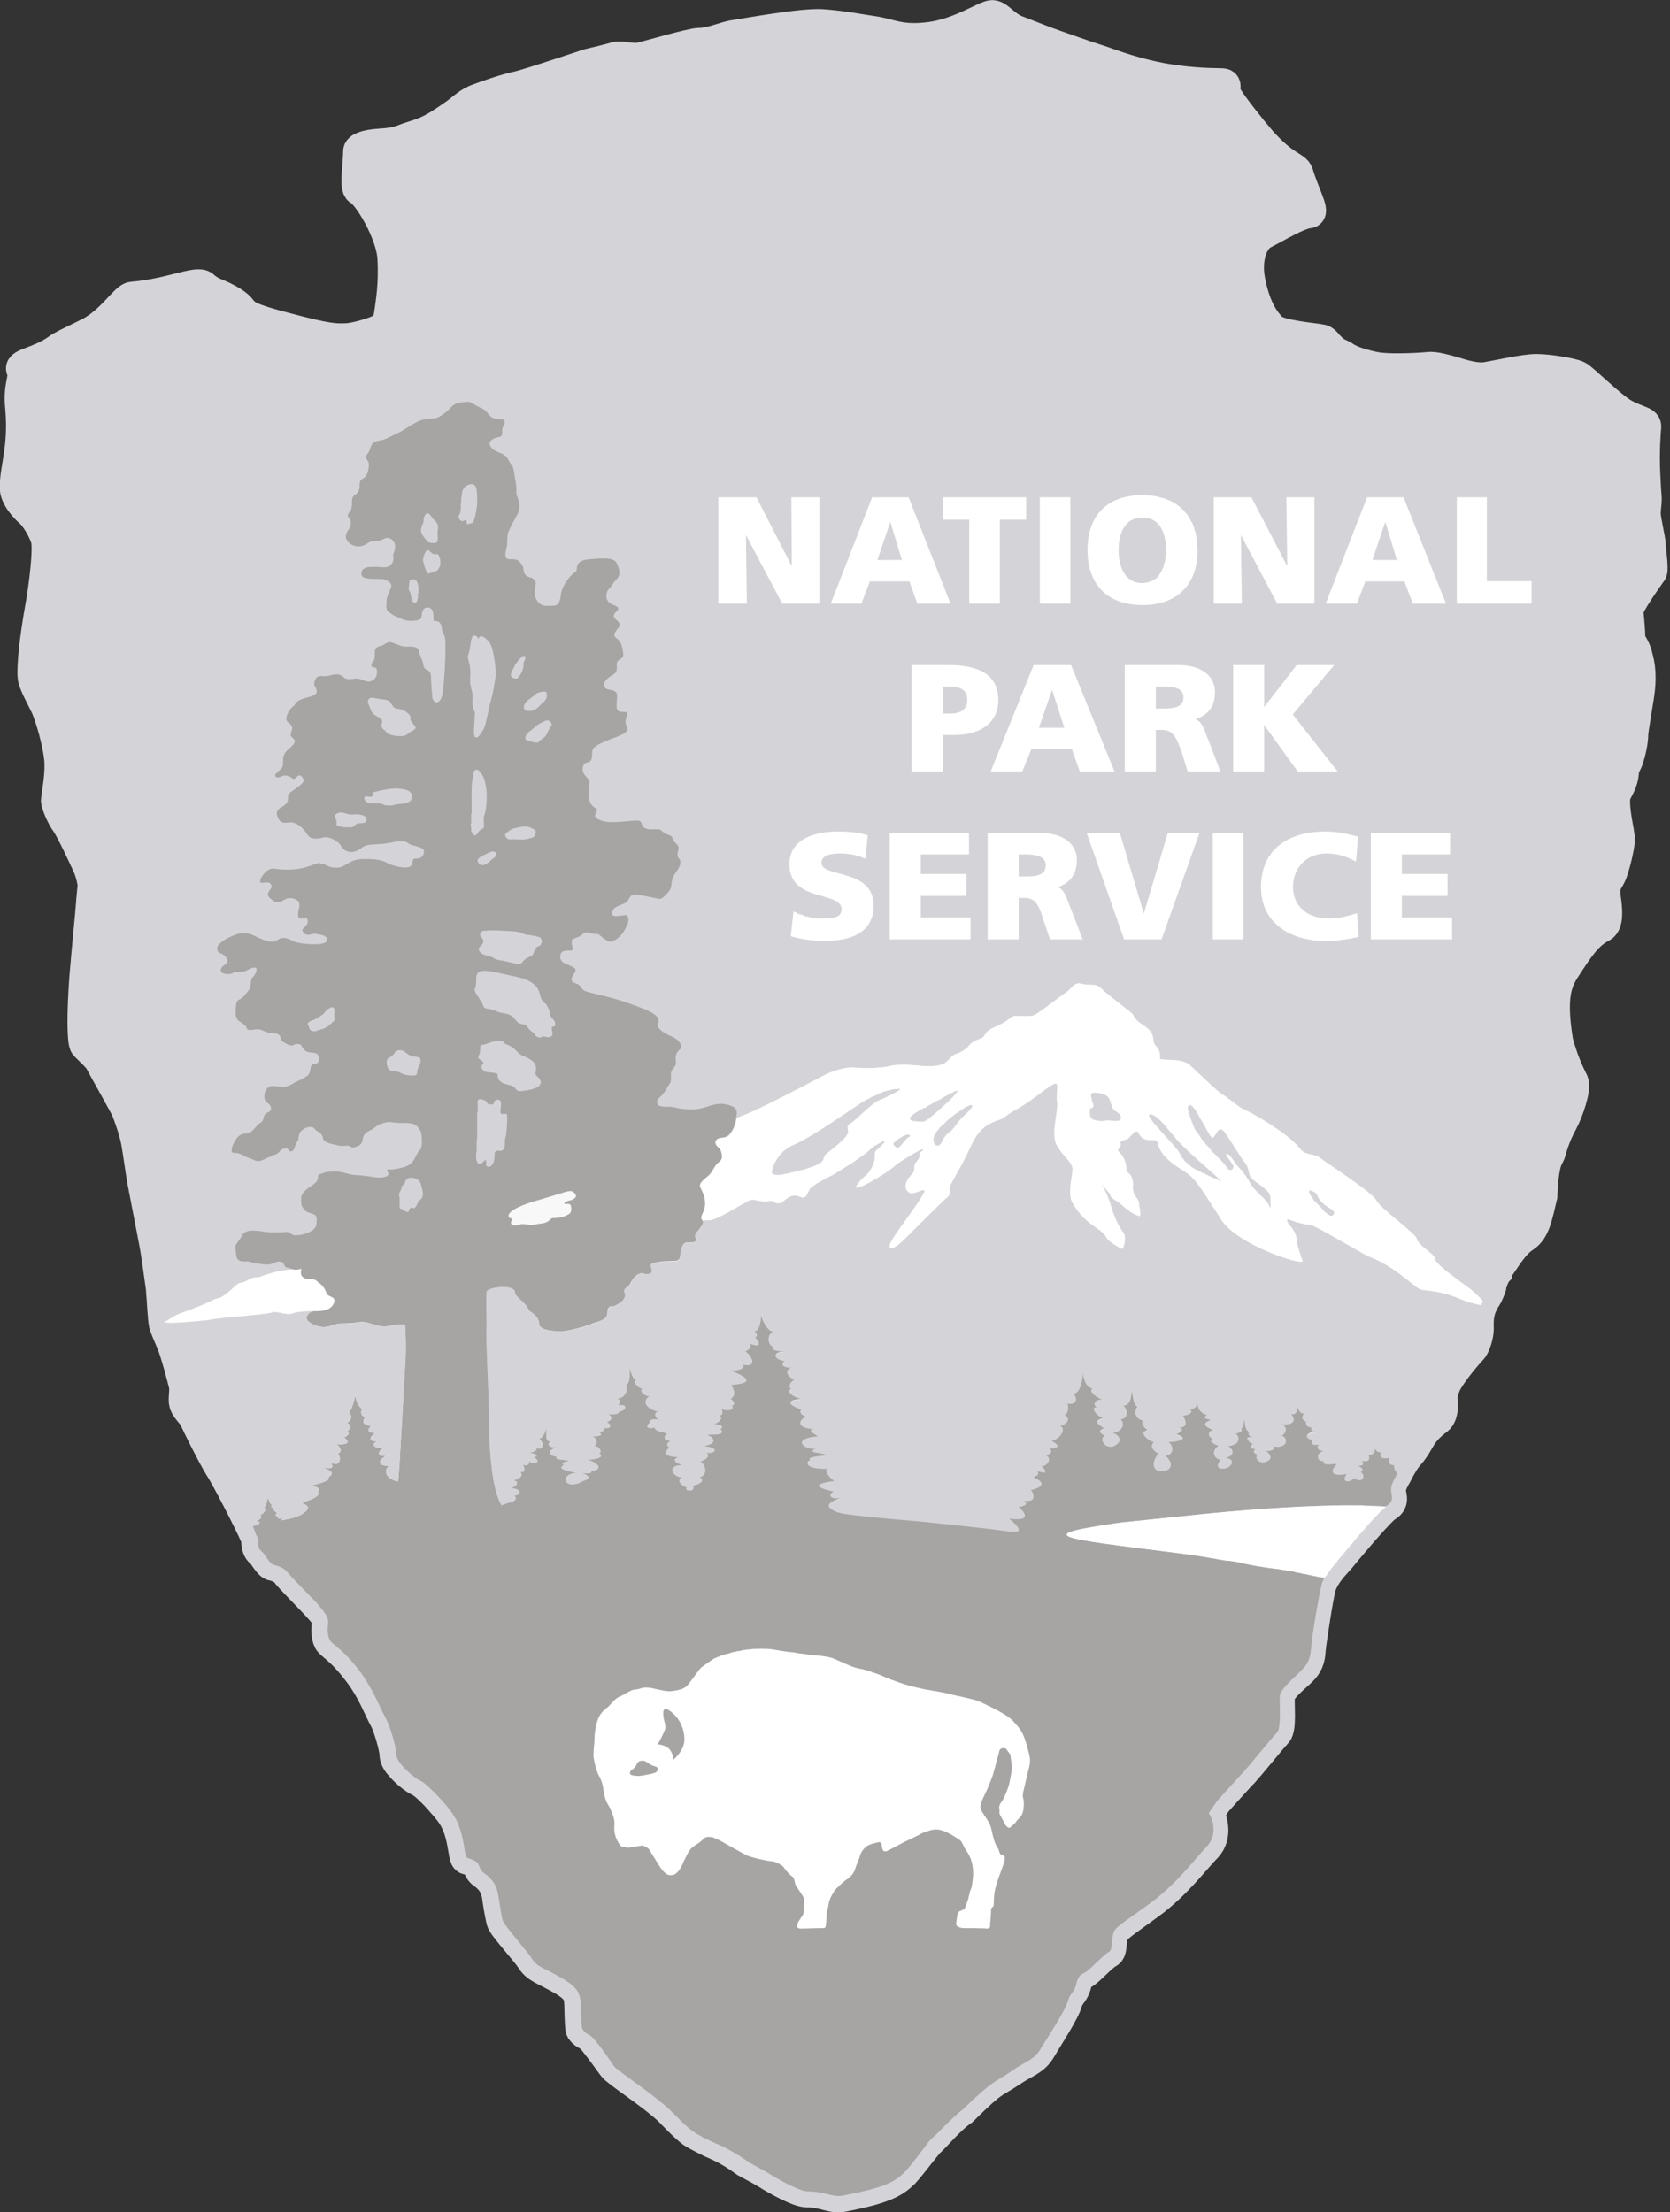 <svg width="40" height="53" viewBox="0 0 40 53" fill="none" xmlns="http://www.w3.org/2000/svg">
<rect x="0" y="0" width="40" height="53" fill="#333333" stroke="none"/>
<g clip-path="url(#clip0_1660_4805)">
<path d="M35.663 30.929L35.675 30.893L35.687 30.869L35.699 30.832V30.796L35.711 30.76L35.723 30.723L35.735 30.699L35.747 30.663L35.759 30.626L35.771 30.59L35.794 30.554L35.806 30.529L35.818 30.493L35.83 30.481V30.469L35.842 30.457L35.854 30.433V30.421L35.866 30.408C36.068 30.118 36.259 29.779 36.52 29.621C36.758 29.451 36.806 29.149 36.925 28.652C36.961 27.78 37.08 27.731 37.116 27.634C37.151 27.538 37.211 27.247 37.413 26.883C37.556 26.617 37.735 26.084 37.675 25.926C37.544 25.66 37.437 25.43 37.306 24.969C37.127 23.879 37.27 23.516 37.496 23.177C37.818 22.68 38.02 22.377 38.353 22.207C38.508 22.135 38.484 21.832 38.461 21.626C38.377 21.093 38.532 21.142 38.615 20.863C38.711 20.584 38.782 20.209 38.782 20.124C38.782 20.027 38.734 19.773 38.711 19.652C38.675 19.433 38.639 19.119 38.699 18.997C38.794 18.828 38.889 18.634 38.877 18.464C38.877 18.392 38.961 18.283 38.996 18.162C39.032 18.053 39.103 17.786 39.103 17.58C39.103 17.52 39.175 17.096 39.222 16.793C39.33 16.199 39.258 15.909 39.211 15.739C39.163 15.497 39.02 15.376 39.032 15.291C39.032 15.182 39.008 14.842 38.984 14.637C38.972 14.515 39.461 13.825 39.556 13.692C39.592 13.619 39.52 13.147 39.52 13.038C39.52 12.941 39.401 12.444 39.401 12.311C39.401 12.165 39.425 12.081 39.425 11.947C39.413 11.802 39.401 11.596 39.389 11.33C39.365 10.845 39.401 10.348 39.413 10.215C39.413 10.106 39.234 10.106 38.913 9.937C38.592 9.767 37.901 9.064 37.782 9.016C37.663 8.955 37.104 8.858 36.794 8.858C36.509 8.858 35.878 9.004 35.592 9.052C35.318 9.089 34.973 8.967 34.806 8.919C34.64 8.87 34.342 8.786 34.211 8.81C33.83 8.846 33.211 8.858 32.95 8.81C32.64 8.749 32.378 8.665 32.223 8.568C32.093 8.471 32.045 8.507 31.878 8.35C31.747 8.228 31.735 8.156 31.628 8.144C31.533 8.119 30.628 8.047 30.462 7.877C30.295 7.708 30.069 7.417 29.938 6.775C29.807 6.157 30.021 5.721 30.247 5.6C30.605 5.418 31.093 5.115 31.355 5.091C31.474 5.079 31.212 4.607 31.081 4.158C31.021 3.989 30.771 4.025 30.2 3.383C29.95 3.092 29.498 2.523 29.39 2.329C29.271 2.135 29.402 2.026 29.283 2.014C29.129 2.002 28.617 2.026 27.807 1.881C26.998 1.724 26.474 1.493 26.224 1.421C25.986 1.348 25.415 1.142 25.236 1.081C25.058 1.021 24.701 0.876 24.379 0.754C24.07 0.645 23.927 0.391 23.772 0.379C23.605 0.379 23.01 0.803 22.296 0.9C21.582 0.997 21.332 0.827 20.951 0.767C20.546 0.706 20.177 0.633 19.701 0.597C19.237 0.561 17.856 0.815 17.618 0.851C17.38 0.876 17.047 1.045 16.749 1.045C16.559 1.045 15.499 1.36 15.321 1.396C15.13 1.433 14.869 1.336 14.738 1.384C14.523 1.445 14.214 1.518 14.107 1.542C14.024 1.566 12.631 2.038 12.381 2.087C12.107 2.147 11.714 2.281 11.393 2.402C11.179 2.499 11.048 2.644 10.869 2.765C10.274 3.189 10.107 3.201 9.822 3.298C9.631 3.359 9.536 3.432 9.131 3.456C8.715 3.48 8.596 3.565 8.596 3.625C8.596 3.916 8.5 4.498 8.608 4.546C8.834 4.667 9.393 5.6 9.417 6.193C9.453 6.823 9.369 7.272 9.345 7.465C9.322 7.635 9.298 7.732 9.215 7.829C9.143 7.926 8.643 8.083 8.346 8.119C8.036 8.132 7.881 8.144 6.798 7.853C5.953 7.635 5.882 7.55 5.775 7.429C5.691 7.296 5.477 7.187 5.334 7.114C5.179 7.041 5.025 7.005 4.87 6.86C4.727 6.726 4.072 7.053 3.168 7.126C3.001 7.138 2.692 7.695 2.132 7.986C1.692 8.204 1.489 8.289 1.347 8.398C0.942 8.677 0.466 8.725 0.525 8.846C0.62 9.076 0.442 9.198 0.501 9.767C0.585 10.724 0.371 11.208 0.371 11.669C0.359 11.899 0.62 12.178 0.74 12.274C0.847 12.371 1.061 12.698 1.12 12.941C1.168 13.183 1.085 13.97 0.966 14.624C0.847 15.291 0.775 15.969 0.799 16.211C0.811 16.369 1.001 16.696 1.085 16.878C1.204 17.096 1.43 17.883 1.442 18.283C1.454 18.646 1.358 19.107 1.358 19.179C1.358 19.252 1.478 19.555 1.597 19.712C1.727 19.906 2.025 20.548 2.096 20.705C2.204 20.924 2.239 21.202 2.239 21.202C2.239 21.202 2.204 21.517 2.192 21.711C2.18 21.905 2.108 22.571 2.037 23.431C1.977 24.267 1.977 24.969 2.049 25.042C2.144 25.139 2.323 25.297 2.394 25.405C2.454 25.527 2.977 26.447 3.037 26.581C3.096 26.726 3.227 27.089 3.275 27.344C3.322 27.61 3.394 28.131 3.418 28.264C3.453 28.446 3.668 29.56 3.703 29.742C3.751 29.972 3.834 30.602 3.87 30.857C3.894 31.147 3.918 31.62 3.941 31.717C3.965 31.802 4.037 31.971 4.12 32.165C4.215 32.383 4.382 33.025 4.418 33.17C4.453 33.316 4.394 33.51 4.429 33.631C4.477 33.764 4.62 33.873 4.668 33.982C4.715 34.091 5.096 34.866 5.263 35.133C5.417 35.363 5.965 36.429 6.12 36.78C6.155 36.829 6.155 36.865 6.155 36.889C6.155 37.022 6.179 37.131 6.251 37.18C6.322 37.228 6.441 37.483 6.536 37.495C6.667 37.519 6.798 37.592 6.858 37.664C6.917 37.761 7.393 38.234 7.572 38.428C7.75 38.621 7.87 38.742 7.846 38.912C7.822 39.045 7.834 39.263 7.905 39.336C8.036 39.469 8.239 39.578 8.619 40.087C8.941 40.523 9.06 40.887 9.226 41.19C9.322 41.371 9.465 41.88 9.465 42.013C9.465 42.146 9.548 42.243 9.619 42.316C9.703 42.425 9.917 42.607 10.072 42.679C10.155 42.716 10.393 42.934 10.607 43.188C10.822 43.431 11 43.636 11.095 44.206C11.131 44.375 11.131 44.521 11.191 44.533C11.25 44.545 11.393 44.581 11.429 44.654C11.476 44.715 11.476 44.811 11.571 44.872C11.845 45.066 11.881 45.26 11.917 45.393C11.928 45.514 11.988 45.865 12.024 46.011C12.036 46.12 12.595 46.725 12.738 46.943C12.857 47.137 13.036 47.174 13.44 47.404C13.833 47.622 13.857 47.767 13.881 47.876C13.904 47.997 13.893 48.567 13.928 48.627C14.024 48.76 14.083 48.7 14.238 48.894C14.393 49.087 14.595 49.366 14.69 49.499C14.785 49.633 15.595 50.141 16.035 50.553C16.142 50.662 16.404 50.941 16.583 51.074C16.714 51.159 16.892 51.244 17.035 51.316C17.19 51.389 17.416 51.462 17.868 51.789C17.975 51.849 18.237 51.983 18.392 52.08C18.582 52.201 19.118 52.504 19.32 52.504C19.737 52.504 19.951 52.673 20.189 52.612C21.189 52.419 21.415 52.273 21.642 52.055C21.844 51.837 22.189 51.353 22.296 51.268C22.415 51.159 22.76 50.747 23.046 50.553C23.832 49.778 23.748 49.935 24.236 49.608C24.498 49.427 24.736 49.366 24.891 49.136C25.129 48.736 25.498 48.179 25.558 47.937C25.605 47.791 25.689 47.755 25.748 47.597C25.796 47.464 25.772 47.355 25.939 47.283C26.07 47.222 26.379 46.859 26.546 46.774C26.653 46.713 26.569 46.386 26.7 46.241C26.784 46.132 27.177 45.865 27.522 45.611C28.176 45.139 28.641 44.496 28.89 44.254C29.152 43.976 29.021 43.576 28.938 43.455L29.129 43.164C29.129 43.164 29.474 42.776 29.676 42.558C29.878 42.364 30.426 41.662 30.569 41.517C30.688 41.407 30.616 40.802 30.64 40.632C30.652 40.45 31.045 40.148 31.176 40.014C31.307 39.881 31.366 39.76 31.378 39.506C31.402 39.263 31.569 38.185 31.628 37.992C31.664 37.895 31.7 37.822 31.747 37.749C31.854 37.58 31.973 37.459 32.081 37.337C32.212 37.18 32.866 36.38 33.176 36.102L33.235 36.065C33.39 35.956 33.295 35.835 33.295 35.69C33.295 35.617 33.354 35.472 33.449 35.314C33.533 35.145 33.652 34.939 33.747 34.842C34.021 34.527 33.973 34.345 34.425 34.006C34.592 33.885 34.533 33.522 34.533 33.522C34.533 33.522 34.521 33.388 34.616 33.17C34.711 32.952 35.044 32.54 35.247 32.322C35.33 32.237 35.402 31.971 35.402 31.838C35.402 31.717 35.378 31.474 35.509 31.22C35.532 31.172 35.556 31.123 35.592 31.075C35.616 31.038 35.64 30.978 35.663 30.929Z" fill="white" fill-opacity="0.961" stroke="#D4D4D8" stroke-width="0.754" stroke-miterlimit="10.433"/>
<path d="M8.001 31.207L8.013 31.158C8.001 31.061 7.846 31.061 7.822 31.001C7.763 30.795 7.667 30.758 7.62 30.71C7.501 30.601 7.382 30.662 7.322 30.637C7.263 30.613 7.179 30.589 7.215 30.431C7.215 30.407 7.203 30.395 7.191 30.407L7.108 30.419L7.013 30.407L6.929 30.419C6.929 30.419 6.727 30.419 6.406 30.528C6.334 30.528 6.239 30.613 6.12 30.613C6.001 30.601 5.87 30.734 5.739 30.734C5.644 30.746 5.394 31.073 5.192 31.11C5.073 31.122 5.192 31.134 4.513 31.388C4.132 31.521 4.239 31.497 3.918 31.679C3.989 31.703 4.287 31.691 4.537 31.667C4.977 31.631 4.989 31.631 5.084 31.606C5.525 31.546 6.215 31.509 6.489 31.449C6.691 31.4 6.834 31.521 7.025 31.461C7.108 31.425 7.239 31.425 7.298 31.425C7.394 31.413 7.418 31.425 7.477 31.413C7.477 31.413 7.775 31.425 7.834 31.376C7.929 31.328 7.965 31.303 7.977 31.267L8.001 31.207Z" fill="white"/>
<path d="M35.605 31.059V31.035H35.616V31.011L35.628 30.999V30.975L35.64 30.962V30.938L35.652 30.926L35.664 30.914V30.902C35.724 30.732 35.771 30.514 35.866 30.381C36.081 30.09 36.259 29.763 36.521 29.594C36.759 29.424 36.807 29.121 36.926 28.625C36.962 27.752 37.081 27.704 37.128 27.607C37.164 27.51 37.223 27.219 37.414 26.856C37.557 26.59 37.735 26.044 37.676 25.899C37.545 25.633 37.438 25.402 37.307 24.942C37.128 23.852 37.271 23.488 37.497 23.149C37.819 22.653 38.021 22.338 38.354 22.18C38.509 22.108 38.485 21.805 38.461 21.599C38.378 21.066 38.533 21.114 38.628 20.836C38.711 20.557 38.783 20.194 38.783 20.084C38.783 19.988 38.735 19.758 38.711 19.624C38.675 19.406 38.652 19.079 38.699 18.97C38.806 18.8 38.89 18.595 38.89 18.437C38.89 18.364 38.961 18.255 38.997 18.146C39.033 18.025 39.104 17.759 39.104 17.553C39.104 17.492 39.187 17.068 39.235 16.765C39.33 16.172 39.271 15.881 39.223 15.711C39.163 15.457 39.033 15.348 39.033 15.263C39.033 15.154 39.009 14.815 38.985 14.609C38.973 14.488 39.473 13.798 39.556 13.652C39.604 13.592 39.521 13.119 39.521 13.01C39.521 12.913 39.402 12.405 39.402 12.271C39.402 12.138 39.425 12.053 39.425 11.92C39.425 11.775 39.402 11.569 39.402 11.302C39.378 10.818 39.413 10.321 39.413 10.188C39.413 10.079 39.235 10.079 38.914 9.909C38.592 9.74 37.902 9.049 37.783 8.989C37.664 8.94 37.104 8.831 36.807 8.831C36.509 8.831 35.878 8.976 35.605 9.025C35.319 9.061 34.974 8.94 34.819 8.892C34.64 8.843 34.343 8.758 34.212 8.77C33.831 8.819 33.212 8.831 32.962 8.783C32.641 8.722 32.379 8.637 32.224 8.54C32.093 8.443 32.045 8.48 31.891 8.334C31.748 8.201 31.736 8.128 31.629 8.116C31.534 8.092 30.629 8.019 30.462 7.85C30.296 7.68 30.07 7.39 29.939 6.748C29.808 6.142 30.022 5.694 30.248 5.572C30.605 5.391 31.093 5.088 31.355 5.064C31.474 5.052 31.212 4.591 31.081 4.131C31.022 3.961 30.772 3.998 30.201 3.356C29.951 3.065 29.51 2.496 29.391 2.302C29.272 2.108 29.403 1.999 29.284 1.987C29.129 1.975 28.617 1.999 27.808 1.842C27.01 1.696 26.475 1.478 26.225 1.393C25.987 1.321 25.415 1.127 25.237 1.054C25.058 0.994 24.701 0.836 24.38 0.727C24.07 0.606 23.927 0.364 23.773 0.352C23.606 0.352 23.011 0.776 22.297 0.872C21.583 0.969 21.345 0.8 20.952 0.739C20.547 0.691 20.178 0.606 19.714 0.57C19.238 0.533 17.869 0.788 17.631 0.824C17.393 0.848 17.047 1.018 16.75 1.018C16.559 1.018 15.5 1.333 15.322 1.369C15.131 1.405 14.869 1.309 14.738 1.357C14.536 1.418 14.214 1.49 14.119 1.514C14.024 1.527 12.631 2.011 12.393 2.06C12.108 2.12 11.715 2.253 11.393 2.375C11.179 2.459 11.048 2.617 10.87 2.738C10.274 3.162 10.108 3.186 9.822 3.271C9.644 3.319 9.537 3.404 9.132 3.416C8.715 3.441 8.596 3.525 8.608 3.61C8.596 3.889 8.513 4.458 8.608 4.519C8.834 4.64 9.394 5.572 9.429 6.166C9.453 6.796 9.382 7.244 9.346 7.438C9.322 7.595 9.298 7.704 9.227 7.801C9.144 7.898 8.644 8.068 8.346 8.08C8.037 8.104 7.882 8.116 6.799 7.838C5.966 7.608 5.882 7.523 5.787 7.39C5.692 7.268 5.478 7.159 5.335 7.087C5.18 7.014 5.025 6.978 4.882 6.82C4.74 6.699 4.073 7.026 3.168 7.099C3.002 7.111 2.692 7.668 2.145 7.959C1.704 8.177 1.49 8.262 1.347 8.371C0.942 8.649 0.478 8.698 0.526 8.819C0.621 9.049 0.443 9.17 0.502 9.74C0.585 10.684 0.371 11.181 0.371 11.641C0.371 11.871 0.621 12.15 0.74 12.247C0.859 12.344 1.061 12.683 1.121 12.913C1.181 13.156 1.085 13.943 0.966 14.585C0.847 15.275 0.776 15.942 0.8 16.184C0.812 16.354 1.002 16.669 1.097 16.85C1.204 17.068 1.43 17.843 1.442 18.255C1.466 18.631 1.359 19.079 1.359 19.152C1.359 19.237 1.49 19.527 1.597 19.685C1.728 19.866 2.026 20.521 2.109 20.678C2.216 20.896 2.24 21.163 2.24 21.163C2.24 21.163 2.216 21.49 2.192 21.683C2.18 21.877 2.109 22.556 2.049 23.404C1.978 24.239 1.978 24.942 2.061 25.015C2.145 25.112 2.323 25.269 2.395 25.39C2.454 25.499 2.978 26.42 3.037 26.565C3.097 26.698 3.228 27.05 3.275 27.316C3.323 27.583 3.394 28.104 3.43 28.237C3.454 28.407 3.668 29.533 3.704 29.715C3.764 29.945 3.847 30.587 3.871 30.829C3.894 31.12 3.918 31.592 3.942 31.677H3.93C4.24 31.495 4.144 31.52 4.525 31.387C5.204 31.132 5.085 31.12 5.204 31.108C5.406 31.072 5.656 30.744 5.751 30.732C5.87 30.732 6.013 30.599 6.12 30.599C6.239 30.611 6.346 30.526 6.406 30.526C6.739 30.417 6.93 30.417 6.93 30.417L7.477 30.308C7.703 30.272 13.191 28.285 14.214 27.873C15.226 27.462 14.298 28.176 15.631 27.68C16.952 27.183 17.797 26.723 17.797 26.723C18.131 26.614 19.773 25.754 19.773 25.754C19.773 25.754 20.142 25.56 20.452 25.584C20.833 25.608 21.106 25.572 21.226 25.56C21.333 25.536 21.416 25.499 21.737 25.511C22.071 25.523 22.201 25.572 22.475 25.523C22.725 25.487 22.761 25.293 22.88 25.257C22.987 25.233 23.13 25.148 23.189 25.075C23.344 24.869 23.511 24.93 23.582 24.797C23.713 24.579 23.88 24.651 24.237 24.361C24.308 24.3 24.666 24.385 24.785 24.312C24.915 24.252 25.427 23.84 25.534 23.779C25.653 23.694 25.725 23.537 25.868 23.561C26.177 23.634 26.225 23.537 26.38 23.682C26.606 23.9 27.117 24.264 27.141 24.312C27.237 24.567 27.617 24.579 27.629 24.918C27.641 25.099 27.808 25.075 27.784 25.354C27.772 25.427 28.284 25.33 28.498 25.523C28.641 25.645 29.189 26.178 29.272 26.214C29.415 26.299 29.665 26.517 29.772 26.565C29.998 26.662 30.879 27.171 31.141 27.522C31.26 27.68 31.474 27.643 31.605 27.74C31.95 27.983 32.855 28.552 32.974 28.77C33.081 28.964 33.902 29.545 33.938 29.678C33.962 29.836 34.343 30.018 34.367 30.151C34.379 30.284 34.89 30.635 35.081 30.781C35.331 30.962 35.259 30.902 35.521 31.18L35.605 31.059Z" fill="#D4D4D8"/>
<path d="M33.449 35.299L33.461 35.275L33.473 35.238L33.497 35.202L33.509 35.178L33.533 35.141L33.545 35.105L33.568 35.081L33.592 35.044L33.604 35.008L33.628 34.984L33.652 34.96L33.664 34.923L33.688 34.899V34.887L33.699 34.875L33.711 34.863L33.723 34.85V34.838L33.735 34.826C34.021 34.523 33.973 34.342 34.425 34.003C34.592 33.881 34.521 33.506 34.521 33.506C34.521 33.506 34.521 33.385 34.616 33.167C34.699 32.949 35.044 32.537 35.247 32.319C35.318 32.234 35.39 31.955 35.39 31.822C35.39 31.713 35.378 31.471 35.509 31.204V31.168C35.247 30.889 35.33 30.974 35.08 30.793C34.902 30.647 34.378 30.284 34.366 30.163C34.354 30.029 33.973 29.848 33.937 29.678C33.902 29.557 33.08 28.976 32.973 28.782C32.866 28.552 31.95 27.994 31.604 27.74C31.474 27.643 31.259 27.691 31.14 27.534C30.878 27.183 29.997 26.674 29.771 26.565C29.676 26.529 29.426 26.311 29.271 26.226C29.188 26.177 28.64 25.656 28.498 25.523C28.283 25.341 27.784 25.438 27.784 25.354C27.807 25.087 27.641 25.111 27.641 24.93C27.629 24.59 27.236 24.578 27.141 24.324C27.117 24.275 26.605 23.9 26.391 23.694C26.224 23.549 26.177 23.645 25.867 23.573C25.724 23.549 25.653 23.706 25.546 23.779C25.427 23.851 24.915 24.263 24.796 24.324C24.665 24.384 24.308 24.312 24.236 24.36C23.879 24.663 23.713 24.59 23.594 24.796C23.51 24.942 23.344 24.881 23.189 25.087C23.141 25.148 22.986 25.244 22.891 25.269C22.772 25.305 22.725 25.487 22.487 25.523C22.201 25.572 22.07 25.535 21.749 25.523C21.415 25.511 21.332 25.547 21.225 25.572C21.106 25.584 20.844 25.608 20.463 25.584C20.142 25.572 19.773 25.753 19.773 25.753C19.773 25.753 18.142 26.613 17.797 26.735L17.642 26.807C17.63 26.916 17.523 27.158 17.416 27.219C17.321 27.28 17.202 27.243 17.142 27.328C17.095 27.425 17.213 27.485 17.249 27.534C17.273 27.582 17.332 27.752 17.237 27.825C17.118 27.91 17.071 28.043 17.011 28.115C16.952 28.2 16.714 28.321 16.773 28.442C16.821 28.552 16.868 28.636 16.88 28.745C16.916 28.963 16.809 29.072 16.797 29.157C16.785 29.254 16.892 29.242 16.809 29.375C16.702 29.533 16.606 29.581 16.666 29.69C16.714 29.799 16.487 29.751 16.44 29.763C16.38 29.787 16.333 29.848 16.309 29.957C16.297 30.054 16.333 30.223 16.142 30.223C15.952 30.223 15.678 30.223 15.618 30.284C15.547 30.344 15.666 30.453 15.583 30.502C15.488 30.575 15.44 30.502 15.368 30.502C15.285 30.502 15.19 30.599 15.19 30.599C15.19 30.599 15.13 30.696 15.107 30.756C15.071 30.817 14.964 30.853 14.952 30.926C14.94 30.986 15.011 31.023 14.94 31.12C14.904 31.192 14.821 31.229 14.738 31.277C14.654 31.326 14.619 31.241 14.571 31.362C14.535 31.459 14.559 31.495 14.511 31.556C14.44 31.64 14.297 31.665 14.214 31.713C13.881 31.834 13.5 31.895 13.428 31.895C13.357 31.895 12.916 31.883 12.916 31.737C12.893 31.471 12.678 31.447 12.655 31.362C12.583 31.168 12.333 31.083 12.333 30.95C12.321 30.768 11.678 30.829 11.655 30.95C11.643 31.059 11.655 31.652 11.655 31.798C11.643 32.028 11.655 32.307 11.702 33.494C11.726 34.281 11.69 34.439 11.786 35.238C11.845 35.711 11.94 35.941 12.012 36.062L12.19 36.013C12.166 36.013 12.452 35.953 12.333 35.832C12.5 35.82 12.512 35.662 12.226 35.65C12.428 35.602 12.416 35.492 12.297 35.468C12.464 35.42 12.536 35.359 12.464 35.262C12.607 35.287 12.559 35.153 12.524 35.105C12.631 35.129 12.702 35.081 12.678 35.008C12.845 35.129 12.976 34.996 12.774 34.911C12.916 34.899 12.869 34.838 12.655 34.802C12.738 34.826 12.893 34.754 12.845 34.681C12.952 34.766 13.095 34.633 12.916 34.487C13.036 34.451 13.083 34.257 13.083 34.221C13.095 34.342 13.047 34.572 13.178 34.536C13.107 34.608 13.119 34.681 13.357 34.681C13.143 34.717 13.083 34.875 13.357 34.899C13.25 34.984 13.524 34.96 13.643 35.008C13.464 35.032 13.44 35.081 13.512 35.117C13.333 35.178 13.535 35.25 13.809 35.287C13.547 35.299 13.488 35.468 13.607 35.541C13.666 35.59 13.762 35.565 13.845 35.553C13.916 35.517 13.952 35.492 14.035 35.456C14.107 35.432 14.154 35.359 13.928 35.287C14.035 35.311 14.214 35.299 14.154 35.25C14.416 35.214 14.404 35.081 14.035 34.96C14.143 34.996 14.547 34.935 14.345 34.826C14.44 34.802 14.357 34.633 14.226 34.645C14.309 34.608 14.333 34.463 14.178 34.414C14.333 34.414 14.488 34.39 14.345 34.305C14.44 34.318 14.511 34.269 14.476 34.209C14.678 34.245 14.63 34.124 14.535 34.075C14.583 34.051 14.738 34.003 14.571 33.894C14.702 33.906 14.845 33.881 14.821 33.821C14.976 33.809 15.083 33.639 14.809 33.663C14.845 33.627 14.88 33.554 14.785 33.506C14.988 33.506 15.071 33.239 14.999 33.167C15.107 33.179 15.083 32.864 15.071 32.767C15.142 32.949 15.178 33.058 15.261 33.058C15.154 33.13 15.273 33.252 15.392 33.288C15.285 33.336 15.476 33.47 15.571 33.445C15.404 33.53 15.392 33.724 15.785 33.845C15.618 33.821 15.714 33.99 15.785 34.039C15.726 33.99 15.511 33.99 15.571 34.087C15.488 34.112 15.44 34.269 15.69 34.196C15.666 34.257 15.797 34.318 15.976 34.342C15.868 34.451 15.916 34.499 16.059 34.523C15.999 34.56 15.928 34.608 16.035 34.681C15.94 34.754 15.821 34.911 16.249 34.923C16.059 34.996 16.226 35.044 16.333 35.105C15.976 35.093 16.083 35.383 16.345 35.396C16.202 35.444 16.285 35.577 16.452 35.638C16.357 35.723 16.69 35.759 16.595 35.59C16.797 35.565 16.892 35.432 16.749 35.396C17.011 35.323 16.845 35.008 16.761 35.02C16.88 34.996 17.035 34.899 16.916 34.814C17.095 34.85 17.297 34.681 16.833 34.645C17.202 34.596 17.106 34.439 16.94 34.378C16.987 34.366 17.428 34.414 17.249 34.233C17.368 34.196 17.237 34.124 17.095 34.124C17.202 34.099 17.356 33.978 17.213 33.906C17.273 33.918 17.344 33.894 17.285 33.76C17.344 33.809 17.618 33.821 17.547 33.675C17.642 33.639 17.559 33.566 17.499 33.506C17.654 33.445 17.559 33.227 17.499 33.179C18.309 33.142 17.571 32.864 17.511 32.84C17.69 32.84 17.88 32.791 17.785 32.694C18.189 32.779 17.963 32.44 17.844 32.379C17.892 32.379 18.047 32.282 17.951 32.186C18.142 32.282 18.273 32.246 18.082 32.04C18.166 32.016 18.118 31.907 18.047 31.895C18.225 31.919 18.225 31.519 18.225 31.519C18.225 31.519 18.344 31.883 18.523 31.907C18.356 31.968 18.392 32.246 18.511 32.258C18.475 32.379 18.678 32.367 18.785 32.392C18.475 32.392 18.535 32.573 18.797 32.622C18.666 32.694 18.797 32.791 18.975 32.755C18.808 32.816 18.82 32.937 19.023 33.058C18.939 33.106 18.868 33.203 18.951 33.3C18.82 33.3 18.951 33.482 19.201 33.53C18.88 33.542 18.808 33.639 19.201 33.785C19.142 33.797 19.166 33.894 19.308 33.942C19.094 34.039 19.106 34.221 19.487 34.233C19.344 34.281 19.475 34.33 19.594 34.414C18.916 34.463 19.285 34.754 19.547 34.705C19.308 34.814 19.677 34.79 19.82 34.863C19.582 34.887 19.308 34.923 19.416 34.996C19.285 35.02 19.273 35.202 19.82 35.202C19.725 35.25 19.904 35.432 19.987 35.48C19.356 35.565 19.654 35.662 19.975 35.735C19.88 35.759 19.797 35.929 20.142 35.904C19.939 35.953 19.749 36.05 19.916 36.159C20.082 36.256 20.058 36.28 22.022 36.462C23.57 36.607 23.832 36.643 24.189 36.692C24.605 36.752 24.296 36.486 24.165 36.377C24.796 36.486 24.474 36.171 24.391 36.098C24.474 36.098 24.665 36.05 24.522 35.953C24.855 36.001 24.748 35.771 24.689 35.699C25.129 35.59 24.903 35.468 24.748 35.383C24.831 35.359 24.903 35.323 24.843 35.238C25.129 35.347 25.046 35.202 24.939 35.129C25.058 35.141 25.224 34.947 25.046 34.863C25.236 34.814 25.177 34.742 25.129 34.717C25.605 34.693 25.058 34.463 25.201 34.523C25.403 34.463 25.558 34.221 25.379 34.16C25.546 34.136 25.665 33.99 25.498 33.906C25.605 33.857 25.605 33.712 25.558 33.627C25.867 33.675 25.772 33.409 25.689 33.385C25.915 33.421 25.939 32.888 25.939 32.888C25.939 32.888 25.962 33.239 26.177 33.264C26.046 33.336 26.296 33.494 26.403 33.53C26.2 33.53 26.177 33.663 26.272 33.712C26.093 33.724 26.284 33.942 26.427 33.99C26.129 34.039 26.379 34.16 26.45 34.221C26.308 34.245 26.319 34.354 26.474 34.39C26.319 34.463 26.45 34.633 26.522 34.657C26.605 34.681 26.688 34.657 26.772 34.596C26.891 34.463 26.736 34.366 26.665 34.33C26.95 34.281 26.938 34.051 26.831 34.003C27.057 33.99 26.998 33.736 26.915 33.675C27.081 33.688 27.093 33.458 27.105 33.324C27.153 33.506 27.141 33.651 27.26 33.7C27.117 33.894 27.284 34.039 27.391 34.027C27.307 34.075 27.403 34.221 27.51 34.257C27.224 34.33 27.569 34.548 27.641 34.548C27.486 34.705 27.748 34.826 27.748 34.826C27.748 34.826 27.605 34.984 27.641 35.141C27.676 35.299 27.914 35.262 27.986 35.202C28.129 35.081 27.962 34.911 27.902 34.875C28.152 34.863 28.093 34.584 27.974 34.548C28.212 34.548 28.521 34.463 28.176 34.378C28.129 34.378 28.45 34.245 28.236 34.196C28.533 34.209 28.331 33.918 28.331 33.918C28.331 33.918 28.652 33.881 28.486 33.748C28.664 33.785 28.688 33.615 28.688 33.615C28.688 33.615 28.652 33.833 28.914 33.906C28.748 33.99 28.962 34.003 28.998 34.027C28.724 34.112 28.938 34.221 29.069 34.257C28.914 34.293 28.938 34.414 29.057 34.475C28.926 34.511 29.069 34.608 29.188 34.633C28.998 34.79 29.081 34.947 29.236 34.972C29.057 35.25 29.343 35.214 29.414 35.153C29.486 35.117 29.521 35.044 29.498 34.996C29.474 34.947 29.426 34.947 29.367 34.923C29.628 34.85 29.498 34.693 29.414 34.645C29.759 34.608 29.664 34.39 29.593 34.342C29.688 34.33 29.783 34.293 29.724 34.221C29.807 34.209 29.771 34.124 29.807 34.003C29.819 34.16 29.855 34.281 29.926 34.305C29.867 34.366 29.95 34.414 29.986 34.439C29.759 34.39 29.938 34.584 30.009 34.596C29.914 34.693 29.997 34.729 30.069 34.729C29.997 34.802 30.045 34.826 30.128 34.85C30.033 34.923 30.152 35.081 30.319 35.02C30.569 34.935 30.319 34.778 30.319 34.778C30.462 34.778 30.569 34.717 30.497 34.657C30.759 34.729 30.914 34.499 30.7 34.39C30.783 34.366 30.878 34.172 30.664 34.112C30.914 34.16 31.081 34.087 30.938 33.894C31.081 33.906 31.069 33.772 31.081 33.688C31.116 33.857 31.176 33.869 31.235 33.869C31.14 33.978 31.224 34.027 31.283 34.063C31.259 34.124 31.319 34.209 31.426 34.196C31.366 34.245 31.438 34.305 31.509 34.318C31.212 34.342 31.295 34.499 31.426 34.499C31.402 34.596 31.426 34.633 31.593 34.608C31.485 34.742 31.676 34.766 31.747 34.766C31.497 34.766 31.533 35.056 31.7 34.996C31.688 35.153 31.938 35.044 32.021 35.081C31.843 35.25 31.89 35.383 32.259 35.311C32.081 35.565 32.402 35.492 32.426 35.408C32.652 35.565 32.723 35.335 32.581 35.262C32.688 35.25 32.652 35.166 32.497 35.117C32.7 35.117 32.652 35.056 32.616 34.996C32.771 35.044 32.831 34.96 32.771 34.863C32.938 34.887 32.938 34.693 32.938 34.693C32.938 34.693 32.961 34.814 33.08 34.79C33.021 34.923 33.128 34.96 33.283 34.923C33.223 35.056 33.295 35.105 33.402 35.117C33.39 35.166 33.402 35.25 33.473 35.287L33.449 35.299Z" fill="#D4D4D8"/>
<path d="M21.558 26.093L21.522 26.081L21.498 26.093H21.403L21.356 26.105L21.308 26.117L21.26 26.129L21.213 26.141L21.165 26.153L21.106 26.178L21.058 26.202L21.034 26.214L21.01 26.226L20.987 26.238L20.951 26.25L20.927 26.262L20.891 26.274L20.867 26.287L20.832 26.311L20.808 26.323L20.772 26.335L20.737 26.359L20.713 26.371C20.546 26.456 19.487 27.232 18.987 27.437C18.618 27.595 18.487 27.995 18.487 28.079C18.499 28.225 18.892 28.104 19.249 28.019C19.689 27.886 19.713 27.825 19.737 27.716C19.749 27.643 20.011 27.498 20.237 27.256C20.415 27.062 20.201 27.014 20.368 26.916C20.546 26.795 20.903 26.408 21.058 26.359C21.213 26.299 21.617 26.093 21.558 26.093ZM31.414 28.673V28.685H31.426V28.697H31.438V28.709L31.45 28.721L31.461 28.734V28.746L31.473 28.758L31.485 28.77L31.497 28.782L31.509 28.794L31.521 28.806L31.533 28.818L31.557 28.843L31.58 28.867L31.604 28.891L31.616 28.903L31.628 28.915L31.64 28.927L31.652 28.939L31.664 28.952V28.964L31.676 28.976L31.688 28.988L31.699 29H31.711V29.012L31.723 29.024C31.807 29.085 31.89 29.182 31.949 29.085C31.997 28.988 31.807 28.952 31.664 28.806C31.521 28.661 31.592 28.6 31.438 28.54C31.283 28.467 31.378 28.625 31.414 28.673ZM28.616 27.05H28.628V27.062L28.64 27.086L28.652 27.098V27.11L28.664 27.122L28.676 27.147L28.7 27.159L28.712 27.183L28.724 27.195L28.735 27.219L28.759 27.244L28.771 27.268L28.783 27.292L28.819 27.328L28.855 27.377L28.89 27.425L28.914 27.437L28.926 27.462L28.95 27.486L28.962 27.498L28.985 27.522L28.997 27.547L29.009 27.559L29.021 27.571L29.033 27.595L29.057 27.607V27.619H29.069C29.176 27.728 29.319 27.861 29.39 27.97C29.45 28.079 29.533 28.019 29.545 27.958C29.557 27.886 29.295 27.643 29.39 27.643C29.474 27.643 29.557 27.861 29.676 27.97C29.783 28.079 29.89 28.237 29.938 28.334C29.997 28.443 30.104 28.552 30.259 28.697C30.414 28.843 30.426 28.964 30.426 28.964C30.426 28.964 30.438 28.831 30.426 28.673C30.414 28.515 30.164 28.394 29.997 28.249C29.878 28.14 29.938 28.007 29.831 27.873C29.724 27.752 29.378 27.147 29.283 27.074C29.188 27.001 29.14 27.159 29.069 27.244C29.009 27.328 28.855 26.953 28.771 26.832C28.7 26.723 28.569 26.408 28.462 26.493C28.402 26.541 28.581 26.953 28.616 27.05ZM26.141 26.311V26.335H26.153V26.384H26.165V26.408L26.176 26.42V26.432L26.188 26.444V26.493C26.188 26.565 26.105 26.529 26.105 26.59C26.105 26.662 26.081 26.808 26.224 26.832C26.367 26.856 26.379 26.868 26.474 26.844C26.581 26.82 26.783 26.892 26.831 26.82C26.891 26.747 26.783 26.65 26.712 26.614C26.629 26.565 26.617 26.432 26.569 26.323C26.522 26.226 26.367 26.178 26.212 26.178C26.117 26.178 26.129 26.226 26.141 26.311ZM28.259 27.631L28.271 27.668L28.295 27.692L28.307 27.728L28.331 27.752L28.355 27.777L28.366 27.801L28.39 27.825L28.414 27.849L28.438 27.873L28.462 27.886L28.486 27.91L28.509 27.934L28.533 27.946L28.557 27.97L28.593 27.983L28.616 28.007L28.652 28.019L28.676 28.031L28.712 28.055L28.747 28.067L28.783 28.092L28.819 28.104L28.855 28.116L28.89 28.14L28.926 28.152L28.962 28.176L29.009 28.189L29.045 28.213L29.093 28.225L29.14 28.249L29.188 28.273L29.235 28.297C29.366 28.358 28.45 27.607 28.212 27.328C27.997 27.098 27.748 26.711 27.557 26.698C27.343 26.674 28.164 27.437 28.259 27.631ZM23.224 26.48L23.201 26.493L23.189 26.505H23.165L23.141 26.517L23.117 26.529L23.093 26.541L23.07 26.565L23.046 26.577L23.01 26.602L22.986 26.614L22.962 26.638L22.927 26.662L22.903 26.674L22.867 26.698L22.808 26.747L22.748 26.795L22.689 26.844L22.629 26.904L22.605 26.929L22.582 26.953L22.546 26.977L22.522 27.001L22.498 27.026L22.486 27.05L22.463 27.074L22.439 27.098L22.427 27.122L22.415 27.135C22.32 27.268 22.367 27.401 22.403 27.425C22.439 27.45 22.474 27.462 22.522 27.413C22.558 27.377 22.617 27.207 22.712 27.147C22.82 27.086 22.962 26.844 23.046 26.771C23.129 26.698 23.415 26.432 23.224 26.48ZM21.748 27.183H21.701V27.195H21.677L21.665 27.207H21.653L21.641 27.219H21.617V27.232H21.605L21.594 27.244L21.582 27.256H21.558V27.268H21.546L21.534 27.28H21.522C21.427 27.365 21.367 27.389 21.415 27.437C21.451 27.486 21.498 27.522 21.558 27.462C21.617 27.401 21.713 27.268 21.76 27.244C21.82 27.219 21.808 27.183 21.748 27.183ZM22.927 26.129H22.915L22.891 26.141H22.879L22.855 26.153L22.832 26.166L22.808 26.178L22.784 26.19L22.76 26.202L22.724 26.214L22.701 26.226L22.677 26.25L22.641 26.262L22.617 26.274L22.582 26.299L22.522 26.335L22.451 26.371L22.391 26.396L22.367 26.42L22.332 26.432L22.308 26.456L22.272 26.468L22.248 26.48L22.224 26.493L22.201 26.517L22.177 26.529L22.153 26.541H22.129L22.105 26.553L22.094 26.565C21.915 26.65 21.784 26.759 21.796 26.795C21.796 26.844 21.844 26.856 21.998 26.868C22.153 26.88 22.153 26.868 22.296 26.759C22.427 26.65 22.641 26.456 22.736 26.371C22.843 26.262 22.974 26.117 22.927 26.129ZM35.473 31.265H35.437L35.413 31.253H35.389L35.366 31.241H35.33L35.318 31.229H35.282L35.27 31.217H35.235L35.223 31.205H35.187L35.175 31.193C34.889 31.108 34.77 30.975 34.056 30.902C33.913 30.89 33.485 30.381 32.842 30.127C32.664 30.066 31.545 29.376 31.402 29.351C30.914 29.291 30.783 29.121 30.842 29.279C30.878 29.363 31.057 29.473 31.069 29.775C31.081 29.872 31.2 30.211 31.2 30.211C31.188 30.333 29.628 29.812 29.259 29.23C28.747 28.443 28.652 28.249 28.378 28.067C28.093 27.898 27.855 27.716 27.759 27.486C27.724 27.437 27.748 27.328 27.664 27.316C27.498 27.304 27.367 27.34 27.271 27.147C27.212 27.026 27.105 27.207 27.021 27.28C26.95 27.328 26.807 27.304 26.843 27.401C26.867 27.486 26.736 27.534 26.795 27.583C27.057 27.837 26.926 28.067 27.045 28.116C27.093 28.128 27.152 28.297 27.14 28.407C27.117 28.649 27.271 28.697 27.283 28.818C27.283 28.915 27.355 29.145 27.283 29.133C27.176 29.109 26.998 28.988 26.855 28.855C26.724 28.734 26.617 28.734 26.593 28.625C26.581 28.576 26.462 28.503 26.307 28.225C26.284 28.152 26.534 28.6 26.617 28.903C26.676 29.121 26.783 29.363 26.902 29.521C27.01 29.666 26.891 29.921 26.891 29.921C26.855 29.921 26.545 29.751 26.498 29.642C26.367 29.4 25.986 29.363 25.676 28.794C25.569 28.576 25.688 28.14 25.688 28.019C25.688 27.837 25.486 27.74 25.319 27.45C25.153 27.207 25.355 26.59 25.319 26.396C25.284 26.226 25.367 25.96 25.284 25.96C25.153 25.972 24.76 26.359 24.284 26.614C24.2 26.65 24.022 26.808 23.962 26.82C23.57 26.941 23.415 27.11 23.236 27.498C23.022 27.958 22.867 28.189 22.784 28.358C22.689 28.528 22.82 28.564 22.689 28.685C22.593 28.758 21.832 29.521 21.725 29.63C21.332 30.03 21.296 29.884 21.308 29.836C21.356 29.63 21.82 29.097 22.094 28.637C22.272 28.358 21.915 28.649 21.784 28.576C21.558 28.443 21.796 28.164 21.844 28.128C21.939 28.019 21.867 27.934 21.927 27.861C22.094 27.68 21.986 27.655 22.046 27.607C22.153 27.522 22.105 27.522 22.046 27.547C21.903 27.619 21.498 27.861 21.415 27.946C21.296 28.067 20.32 28.673 20.534 28.37C20.582 28.31 20.665 28.213 20.76 28.14C20.867 28.031 20.939 27.861 20.951 27.765C20.951 27.692 20.939 27.607 20.987 27.559C21.486 27.122 20.915 27.462 20.856 27.522C20.689 27.704 20.177 28.007 19.963 28.14C19.82 28.213 19.415 28.407 19.38 28.515C19.332 28.625 19.284 28.721 19.201 28.685C19.011 28.6 18.915 28.649 18.761 28.782C18.606 28.903 18.523 28.758 18.451 28.77C18.213 28.818 18.082 28.721 17.987 28.746C17.82 28.794 17.13 29.291 16.928 29.23L16.832 29.242L16.797 29.194L16.785 29.158C16.797 29.145 16.904 28.939 16.88 28.746C16.868 28.637 16.832 28.552 16.773 28.443C16.725 28.322 16.963 28.201 17.023 28.116C17.082 28.043 17.13 27.91 17.237 27.813C17.332 27.752 17.285 27.607 17.249 27.559C17.225 27.498 17.106 27.413 17.154 27.328C17.201 27.232 17.332 27.28 17.439 27.219C17.547 27.147 17.642 26.904 17.642 26.783L17.797 26.723C18.13 26.614 19.773 25.741 19.773 25.741C19.773 25.741 20.141 25.56 20.451 25.572C20.832 25.608 21.106 25.572 21.225 25.56C21.332 25.536 21.415 25.499 21.736 25.511C22.07 25.523 22.201 25.572 22.474 25.523C22.724 25.475 22.76 25.293 22.879 25.257C22.986 25.233 23.129 25.136 23.189 25.075C23.343 24.869 23.51 24.93 23.593 24.797C23.712 24.579 23.879 24.651 24.236 24.361C24.308 24.3 24.665 24.385 24.784 24.312C24.915 24.252 25.427 23.84 25.534 23.779C25.653 23.694 25.724 23.537 25.867 23.561C26.176 23.634 26.224 23.537 26.379 23.682C26.605 23.9 27.117 24.252 27.14 24.312C27.236 24.567 27.617 24.579 27.628 24.918C27.64 25.099 27.807 25.075 27.783 25.354C27.771 25.427 28.283 25.33 28.497 25.511C28.64 25.645 29.188 26.178 29.271 26.214C29.414 26.299 29.664 26.517 29.771 26.565C29.997 26.662 30.878 27.171 31.14 27.522C31.259 27.68 31.473 27.631 31.604 27.728C31.949 27.983 32.854 28.552 32.973 28.77C33.08 28.964 33.901 29.545 33.937 29.678C33.961 29.836 34.342 30.018 34.366 30.151C34.378 30.284 34.889 30.635 35.08 30.781C35.294 30.938 35.342 30.975 35.52 31.168L35.473 31.265Z" fill="white"/>
<path d="M31.724 37.793V37.805L31.712 37.817V37.83L31.7 37.842V37.866H31.688V37.878L31.676 37.89V37.902L31.664 37.914V37.951L31.652 37.963V37.987C31.593 38.181 31.414 39.259 31.402 39.501C31.379 39.756 31.319 39.865 31.188 39.998C31.057 40.143 30.676 40.446 30.653 40.628C30.641 40.797 30.7 41.403 30.581 41.512C30.438 41.657 29.903 42.336 29.689 42.554C29.486 42.772 29.141 43.16 29.141 43.16L28.951 43.438C29.046 43.559 29.177 43.959 28.903 44.238C28.665 44.48 28.189 45.134 27.534 45.606C27.189 45.861 26.796 46.115 26.713 46.224C26.594 46.382 26.665 46.697 26.57 46.757C26.391 46.854 26.094 47.218 25.963 47.266C25.796 47.351 25.808 47.448 25.76 47.593C25.713 47.738 25.618 47.775 25.582 47.932C25.51 48.175 25.141 48.732 24.903 49.119C24.749 49.362 24.511 49.41 24.249 49.604C23.773 49.931 23.856 49.773 23.058 50.537C22.785 50.743 22.427 51.154 22.308 51.239C22.201 51.348 21.868 51.833 21.654 52.051C21.428 52.269 21.213 52.402 20.202 52.596C19.976 52.657 19.749 52.499 19.345 52.499C19.142 52.499 18.595 52.184 18.404 52.063C18.25 51.966 17.988 51.845 17.881 51.76C17.428 51.457 17.202 51.373 17.059 51.312C16.904 51.239 16.726 51.154 16.595 51.057C16.416 50.936 16.155 50.646 16.047 50.549C15.607 50.137 14.809 49.628 14.702 49.495C14.607 49.349 14.405 49.059 14.25 48.877C14.107 48.695 14.036 48.756 13.953 48.611C13.905 48.55 13.929 47.981 13.893 47.872C13.869 47.751 13.845 47.617 13.453 47.387C13.06 47.157 12.881 47.133 12.75 46.939C12.607 46.709 12.06 46.115 12.036 45.994C12 45.861 11.953 45.497 11.929 45.376C11.905 45.255 11.857 45.049 11.584 44.867C11.489 44.795 11.489 44.698 11.441 44.637C11.405 44.577 11.274 44.541 11.215 44.516C11.143 44.504 11.143 44.371 11.108 44.189C11.012 43.62 10.834 43.426 10.62 43.172C10.405 42.929 10.167 42.711 10.096 42.675C9.929 42.602 9.727 42.408 9.644 42.312C9.572 42.227 9.489 42.13 9.489 41.997C9.489 41.863 9.346 41.355 9.239 41.161C9.084 40.882 8.953 40.507 8.644 40.071C8.263 39.562 8.048 39.453 7.929 39.332C7.846 39.247 7.834 39.029 7.858 38.908C7.882 38.738 7.763 38.617 7.596 38.411C7.418 38.229 6.941 37.745 6.87 37.648C6.811 37.575 6.68 37.515 6.561 37.49C6.453 37.466 6.334 37.212 6.263 37.163C6.192 37.115 6.18 37.018 6.18 36.873C6.18 36.861 6.168 36.824 6.132 36.764C6.12 36.715 6.096 36.667 6.073 36.606L6.049 36.57C6.084 36.558 6.132 36.533 6.168 36.521C6.251 36.485 6.239 36.449 6.132 36.437C6.215 36.412 6.311 36.34 6.227 36.303C6.323 36.255 6.406 36.146 6.323 36.121C6.382 36.073 6.418 35.867 6.418 35.867C6.418 35.867 6.442 35.988 6.525 36.073C6.442 36.073 6.537 36.121 6.572 36.158C6.525 36.182 6.596 36.206 6.644 36.255C6.572 36.279 6.596 36.315 6.668 36.34C6.62 36.376 6.703 36.388 6.775 36.364C6.739 36.424 6.703 36.424 6.703 36.424C6.703 36.424 7.072 36.388 7.263 36.255C7.453 36.121 7.382 36.073 7.227 36C7.37 35.952 7.727 35.843 7.608 35.734C7.703 35.661 7.572 35.613 7.453 35.589C7.882 35.492 7.906 35.419 7.858 35.395C8.084 35.261 7.81 35.201 7.739 35.152C8.025 35.213 7.965 35.116 7.929 35.043C8.168 35.152 8.179 34.898 8.084 34.825C8.179 34.813 8.191 34.68 8.048 34.595C8.287 34.62 8.429 34.571 8.239 34.438C8.358 34.389 8.37 34.329 8.322 34.28C8.453 34.196 8.37 34.111 8.31 34.087C8.441 34.026 8.429 33.88 8.358 33.844C8.465 33.711 8.513 33.408 8.513 33.408C8.513 33.408 8.513 33.638 8.679 33.759C8.62 33.82 8.656 33.941 8.751 33.941C8.656 34.087 8.715 34.135 8.882 34.159C8.822 34.244 8.763 34.317 8.989 34.329C8.798 34.462 8.87 34.547 9.048 34.523C8.858 34.595 8.977 34.716 9.179 34.68C9.036 34.789 9.036 34.91 9.251 34.874C9.048 34.983 9.025 35.128 9.346 35.116C9.239 35.116 9.132 35.407 9.536 35.492C9.572 35.165 9.691 32.911 9.715 32.5C9.727 32.051 9.703 31.736 9.703 31.736C9.703 31.736 9.667 31.724 9.477 31.736C9.298 31.761 9.215 31.821 8.929 31.724C8.644 31.627 8.596 31.688 8.394 31.7C8.215 31.712 8.12 31.688 7.918 31.761C7.703 31.845 7.477 31.736 7.382 31.652C7.287 31.579 7.382 31.409 7.537 31.409C7.882 31.422 7.953 31.3 7.989 31.24C8.084 31.046 7.858 31.082 7.822 30.985C7.763 30.792 7.656 30.755 7.608 30.707C7.501 30.598 7.382 30.658 7.322 30.634C7.263 30.598 7.18 30.586 7.215 30.416C7.215 30.368 7.18 30.428 7.049 30.416C6.918 30.392 7.001 30.392 6.882 30.368C6.775 30.355 6.846 30.247 6.703 30.222C6.596 30.21 6.584 30.283 6.406 30.295C6.346 30.295 6.096 30.271 6.001 30.234C5.906 30.198 5.787 30.247 5.715 30.186C5.632 30.125 5.668 30.016 5.632 29.883C5.632 29.81 5.751 29.701 5.799 29.592C5.858 29.495 5.965 29.459 6.239 29.495C6.358 29.52 6.584 29.532 6.763 29.52C7.037 29.483 6.906 29.604 7.108 29.592C7.31 29.592 7.56 29.471 7.572 29.35C7.596 29.241 7.596 29.12 7.525 29.096C7.453 29.059 7.346 29.059 7.275 28.962C7.191 28.866 7.215 28.769 7.215 28.672C7.227 28.587 7.346 28.478 7.465 28.405C7.703 28.248 7.572 28.163 7.644 28.139C7.715 28.102 7.822 28.066 7.965 28.066C8.215 28.054 8.322 28.139 8.513 28.151C8.727 28.151 8.941 28.211 9.096 28.211C9.524 28.187 9.12 27.981 9.346 28.018C9.465 28.018 9.632 27.981 9.751 27.933C9.953 27.836 9.953 27.642 10.06 27.545C10.12 27.497 10.108 27.279 10.096 27.194C10.096 27.097 10.001 26.939 9.858 26.915C9.727 26.891 9.596 26.915 9.429 26.891C9.275 26.867 9.239 26.891 9.155 26.915C9.06 26.939 9.06 26.952 8.977 27.012C8.882 27.085 8.822 27.085 8.751 27.157C8.656 27.242 8.715 27.375 8.608 27.436C8.382 27.557 8.406 27.424 8.298 27.448C8.191 27.46 8.108 27.448 8.025 27.424C7.918 27.4 7.751 27.363 7.739 27.279C7.727 27.182 7.668 27.133 7.596 27.097C7.537 27.061 7.525 27 7.453 27C7.37 27 7.334 27 7.227 27.085C7.132 27.157 7.168 27.267 7.132 27.327C7.037 27.473 7.061 27.581 6.965 27.581C6.858 27.581 6.965 27.473 6.787 27.521C6.692 27.545 6.703 27.63 6.572 27.666C6.477 27.703 6.442 27.727 6.299 27.787C6.132 27.86 6.096 27.775 5.954 27.739C5.834 27.703 5.775 27.618 5.608 27.618C5.489 27.63 5.561 27.4 5.692 27.242C5.811 27.109 5.965 27.194 6.073 27.061C6.275 26.806 6.275 26.952 6.323 26.746C6.358 26.612 6.513 26.673 6.489 26.54C6.465 26.394 6.358 26.467 6.334 26.297C6.323 26.201 6.358 26.043 6.501 26.019C6.644 26.007 6.834 26.091 7.013 25.958C7.144 25.886 7.299 25.837 7.382 25.752C7.453 25.668 7.418 25.546 7.477 25.51C7.525 25.474 7.668 25.522 7.632 25.316C7.596 25.159 7.418 25.268 7.299 25.159C7.215 25.098 7.239 25.026 7.168 25.013C6.965 24.989 7.072 25.134 6.787 24.965C6.668 24.892 6.763 24.844 6.668 24.783C6.561 24.723 6.477 24.783 6.287 24.686C6.12 24.602 5.954 24.747 5.906 24.626C5.882 24.541 5.715 24.468 5.692 24.432C5.668 24.396 5.632 24.335 5.644 24.226C5.656 24.129 5.632 23.996 5.727 23.947C5.823 23.911 5.882 23.814 5.942 23.741C6.049 23.62 5.977 23.475 6.049 23.414C6.132 23.342 6.275 23.039 5.894 23.257C5.775 23.317 5.62 23.245 5.585 23.305C5.549 23.354 5.287 23.354 5.287 23.245C5.287 23.099 5.537 23.112 5.418 22.942C5.299 22.785 5.204 22.881 5.204 22.712C5.192 22.627 5.394 22.494 5.513 22.445C5.632 22.397 5.811 22.288 6.073 22.409C6.68 22.712 6.572 22.47 6.787 22.47C7.013 22.482 6.953 22.591 7.382 22.615C7.572 22.627 7.834 22.627 7.834 22.518C7.834 22.397 7.679 22.397 7.572 22.373C7.477 22.348 7.334 22.47 7.251 22.312C7.191 22.239 7.394 22.191 7.37 22.058C7.37 21.924 7.156 22.07 7.144 21.961C7.108 21.803 7.251 21.658 7.108 21.561C7.049 21.525 6.93 21.488 6.822 21.549C6.727 21.597 6.644 21.682 6.477 21.525C6.299 21.379 6.572 21.307 6.489 21.186C6.418 21.064 6.18 21.246 6.239 21.064C6.275 20.98 6.406 20.786 6.561 20.81C7.275 20.907 7.513 20.665 7.656 20.677C7.858 20.713 7.858 20.798 8.096 20.786C8.275 20.774 8.358 20.592 8.679 20.58C9.203 20.568 9.215 20.665 9.394 20.725C10.048 20.919 9.798 20.568 9.941 20.568C10.132 20.58 10.155 20.459 10.155 20.386C10.155 20.326 10.048 20.289 9.893 20.253C9.751 20.229 9.774 20.107 9.453 20.168C9.048 20.265 8.81 20.192 8.679 20.301C8.465 20.471 8.263 20.434 8.168 20.265C8.084 20.119 7.834 20.035 7.763 20.059C7.537 20.119 7.418 20.095 7.358 19.986C7.287 19.877 7.168 19.744 7.025 19.708C6.894 19.671 6.727 19.805 6.644 19.55C6.572 19.369 6.787 19.344 6.858 19.247C6.941 19.15 6.858 19.053 6.941 18.993C7.072 18.896 7.299 18.763 7.275 18.678C7.156 18.436 7.084 18.714 7.013 18.654C6.787 18.484 6.727 18.666 6.62 18.617C6.501 18.557 6.763 18.448 6.775 18.339C6.799 18.218 6.727 18.109 6.906 17.951C7.203 17.709 6.989 17.709 6.965 17.624C6.953 17.539 7.025 17.467 6.989 17.406C6.953 17.321 6.87 17.309 6.858 17.236C6.846 17.152 6.941 16.97 7.025 16.922C7.096 16.873 7.037 16.788 7.382 16.703C7.739 16.619 7.525 16.461 7.525 16.401C7.525 16.328 7.56 16.231 7.62 16.207C7.679 16.183 7.739 16.207 7.834 16.195C7.941 16.183 7.989 16.146 8.108 16.158C8.227 16.183 8.215 16.243 8.31 16.267C8.406 16.279 8.477 16.255 8.548 16.255C8.703 16.267 8.763 16.364 8.894 16.316C9.025 16.255 9.036 16.158 9.025 16.049C9.025 15.953 8.882 16.025 8.894 15.928C8.906 15.831 8.989 15.868 8.977 15.674C8.977 15.589 8.965 15.516 9.096 15.48C9.239 15.444 9.251 15.383 9.346 15.383C9.429 15.395 9.572 15.48 9.703 15.492C9.786 15.492 10.001 15.468 10.024 15.577C10.06 15.71 10.108 15.795 10.132 15.88C10.143 15.94 10.143 16.013 10.227 16.049C10.274 16.061 10.322 16.11 10.322 16.207C10.322 16.352 10.358 16.728 10.358 16.728C10.358 16.728 10.405 16.849 10.465 16.825C10.536 16.8 10.608 16.764 10.632 16.328C10.643 16.231 10.703 15.31 10.643 15.226C10.548 15.056 10.608 15.008 10.536 14.923C10.465 14.838 10.382 14.923 10.382 14.838C10.382 14.741 10.393 14.584 10.274 14.559C10.108 14.523 10.108 14.705 10.096 14.777C10.096 14.85 9.977 14.874 9.834 14.874C9.739 14.874 9.62 14.838 9.536 14.79C9.453 14.753 9.429 14.753 9.322 14.668C9.263 14.632 9.239 14.596 9.263 14.366C9.286 14.184 9.429 14.051 9.346 13.966C9.263 13.893 9.239 13.869 9.013 13.869C8.798 13.869 8.644 13.857 8.656 13.736C8.667 13.566 8.858 13.566 9.191 13.59C9.334 13.602 9.453 13.481 9.417 13.324C9.405 13.263 9.465 13.215 9.465 13.082C9.453 12.936 9.31 12.839 9.191 12.912C9.036 12.997 8.941 12.936 8.834 12.997C8.62 13.142 8.501 13.094 8.394 13.033C8.322 12.985 8.251 12.888 8.298 12.779C8.346 12.67 8.394 12.658 8.406 12.524C8.406 12.403 8.263 12.391 8.37 12.27C8.489 12.137 8.37 11.943 8.489 11.87C8.727 11.701 8.513 11.555 8.703 11.458C8.81 11.398 8.834 11.24 8.834 11.119C8.834 11.01 8.703 10.986 8.798 10.877C8.894 10.78 8.846 10.598 9.048 10.562C9.239 10.538 9.358 10.453 9.513 10.38C9.62 10.344 9.786 10.211 9.977 10.114C10.084 10.053 10.108 10.053 10.429 10.017C10.524 10.005 10.715 9.859 10.798 9.762C10.881 9.666 10.977 9.641 11.167 9.629C11.274 9.605 11.334 9.69 11.524 9.775C11.715 9.859 11.691 9.993 11.857 10.029C11.965 10.053 12.167 10.005 12.06 10.198C11.976 10.344 12.107 10.453 11.917 10.477C11.81 10.501 11.727 10.562 11.727 10.623C11.739 10.756 11.869 10.804 12.012 10.865C12.167 10.925 12.167 11.034 12.25 11.131C12.31 11.192 12.322 11.386 12.345 11.507C12.369 11.616 12.369 11.725 12.369 11.822C12.381 11.919 12.453 12.004 12.441 12.161C12.429 12.294 12.357 12.379 12.31 12.476C12.25 12.573 12.203 12.694 12.167 12.767C12.143 12.864 12.155 12.997 12.143 13.082C12.119 13.178 12.072 13.336 12.143 13.384C12.203 13.409 12.274 13.384 12.369 13.409C12.429 13.421 12.5 13.518 12.524 13.566C12.548 13.627 12.512 13.796 12.703 13.833C12.774 13.845 12.834 13.917 12.834 13.978C12.81 14.135 12.762 14.269 12.893 14.426C12.976 14.535 13.084 14.511 13.262 14.511C13.441 14.499 13.417 14.281 13.453 14.148C13.5 14.014 13.631 13.796 13.786 13.699C13.869 13.651 13.703 13.433 14.131 13.396C14.559 13.36 14.702 13.372 14.774 13.493C14.928 13.833 14.762 13.845 14.667 14.002C14.619 14.099 14.524 14.123 14.524 14.281C14.536 14.523 14.809 14.475 14.809 14.584C14.809 14.644 14.714 14.656 14.702 14.753C14.702 14.85 14.845 14.862 14.845 14.983C14.845 15.044 14.619 15.189 14.762 15.286C14.833 15.347 14.905 15.395 14.928 15.674C14.952 15.795 14.762 15.783 14.774 15.916C14.786 16.086 14.762 16.122 14.655 16.183C14.5 16.267 14.417 16.401 14.5 16.485C14.583 16.546 14.702 16.51 14.762 16.595C14.821 16.667 14.714 16.946 14.809 17.031C14.869 17.091 15.095 16.994 15.012 17.164C14.893 17.418 15.19 17.455 14.893 17.6C14.714 17.685 14.631 17.697 14.536 17.745C14.393 17.806 14.214 17.878 14.191 17.975C14.167 18.084 14.214 18.242 14.072 18.266C13.941 18.278 13.941 18.46 13.976 18.52C14.012 18.593 14.119 18.666 14.119 18.751C14.119 18.848 14.083 18.981 14.107 19.126C14.119 19.235 14.191 19.32 14.274 19.369C14.357 19.405 14.214 19.514 14.262 19.574C14.31 19.635 14.441 19.696 14.667 19.696C14.857 19.696 15.107 19.659 15.25 19.659C15.405 19.659 15.345 19.756 15.417 19.817C15.559 19.926 15.762 19.817 15.845 19.901C15.988 20.035 16.083 19.974 16.119 20.107C16.143 20.18 16.214 20.204 16.25 20.289C16.274 20.374 16.178 20.471 16.262 20.568C16.333 20.64 16.285 20.737 16.25 20.81C16.202 20.883 16.119 20.98 16.095 21.101C16.071 21.21 16.095 21.294 15.988 21.392C15.916 21.464 15.869 21.561 15.738 21.525C15.607 21.5 15.476 21.464 15.297 21.44C15.083 21.392 15.083 21.525 15.024 21.597C14.952 21.682 14.679 21.694 14.667 21.852C14.655 21.961 14.702 21.961 14.976 21.924C15.071 21.9 15.071 22.106 15.012 22.179C14.964 22.288 14.881 22.457 14.667 22.554C14.536 22.603 14.357 22.36 14.298 22.373C14.167 22.397 14.06 22.276 13.964 22.373C13.869 22.457 13.798 22.457 13.714 22.506C13.643 22.567 13.774 22.772 13.679 22.772C13.584 22.772 13.464 22.76 13.429 22.857C13.381 22.99 13.476 23.063 13.572 23.099C13.655 23.136 13.786 23.172 13.786 23.245C13.786 23.317 13.584 23.475 13.762 23.548C13.988 23.62 13.869 23.693 14.048 23.754C14.238 23.814 14.619 23.875 15.119 24.056C15.464 24.178 15.702 24.274 15.762 24.396C15.809 24.492 15.738 24.505 15.75 24.577C15.774 24.65 15.881 24.747 16.095 24.832C16.19 24.88 16.297 24.953 16.321 25.062C16.345 25.159 16.143 25.147 16.19 25.437C16.202 25.595 16.047 25.595 16.071 25.777C16.083 25.958 16.047 25.934 15.952 26.104C15.845 26.297 15.69 26.322 15.75 26.455C15.786 26.515 15.916 26.515 16.059 26.515C16.143 26.515 16.214 26.564 16.5 26.576C16.904 26.588 16.952 26.455 17.273 26.443C17.381 26.443 17.571 26.491 17.619 26.564C17.666 26.625 17.642 26.697 17.631 26.794C17.631 26.915 17.523 27.157 17.416 27.218C17.321 27.279 17.202 27.23 17.142 27.327C17.095 27.424 17.214 27.485 17.25 27.533C17.273 27.581 17.333 27.751 17.238 27.824C17.119 27.909 17.071 28.042 17.012 28.114C16.952 28.199 16.714 28.32 16.773 28.442C16.821 28.551 16.869 28.635 16.881 28.744C16.916 28.962 16.809 29.071 16.797 29.156C16.785 29.253 16.892 29.241 16.809 29.362C16.702 29.532 16.607 29.568 16.666 29.677C16.714 29.798 16.488 29.75 16.44 29.762C16.381 29.774 16.333 29.847 16.309 29.956C16.285 30.053 16.333 30.21 16.143 30.21C15.952 30.21 15.678 30.222 15.607 30.283C15.547 30.343 15.666 30.452 15.583 30.501C15.488 30.561 15.44 30.501 15.369 30.501C15.286 30.501 15.19 30.598 15.19 30.598C15.19 30.598 15.119 30.695 15.095 30.755C15.071 30.816 14.964 30.852 14.952 30.913C14.94 30.985 15.012 31.022 14.94 31.119C14.905 31.191 14.821 31.228 14.738 31.276C14.655 31.325 14.619 31.24 14.559 31.361C14.536 31.458 14.559 31.494 14.512 31.555C14.441 31.64 14.298 31.664 14.214 31.7C13.881 31.833 13.5 31.894 13.429 31.894C13.357 31.894 12.917 31.882 12.917 31.724C12.893 31.47 12.679 31.446 12.655 31.361C12.572 31.167 12.334 31.082 12.334 30.949C12.322 30.767 11.679 30.828 11.655 30.949C11.643 31.046 11.655 31.652 11.655 31.785C11.643 32.027 11.655 32.306 11.703 33.481C11.727 34.28 11.691 34.438 11.786 35.237C11.846 35.71 11.941 35.94 12.012 36.061L12.191 36C12.167 36.013 12.453 35.952 12.322 35.831C12.5 35.819 12.512 35.661 12.226 35.649C12.429 35.601 12.417 35.48 12.298 35.467C12.465 35.419 12.536 35.358 12.465 35.261C12.607 35.286 12.56 35.152 12.524 35.092C12.631 35.128 12.703 35.08 12.667 35.007C12.845 35.116 12.976 34.995 12.774 34.91C12.917 34.898 12.869 34.825 12.655 34.801C12.738 34.813 12.893 34.753 12.845 34.68C12.953 34.765 13.095 34.632 12.917 34.474C13.024 34.438 13.084 34.256 13.084 34.22C13.095 34.341 13.048 34.559 13.179 34.523C13.107 34.607 13.119 34.68 13.357 34.68C13.143 34.704 13.084 34.874 13.345 34.898C13.25 34.983 13.524 34.959 13.643 35.007C13.464 35.019 13.441 35.08 13.512 35.104C13.334 35.177 13.536 35.237 13.81 35.286C13.548 35.298 13.488 35.467 13.607 35.54C13.667 35.576 13.762 35.564 13.845 35.54C13.917 35.516 13.953 35.48 14.036 35.455C14.107 35.431 14.155 35.358 13.929 35.286C14.036 35.31 14.214 35.298 14.155 35.249C14.417 35.213 14.405 35.068 14.036 34.959C14.131 34.995 14.548 34.922 14.345 34.825C14.441 34.801 14.357 34.632 14.226 34.644C14.31 34.607 14.333 34.462 14.179 34.413C14.333 34.413 14.476 34.389 14.345 34.304C14.441 34.304 14.512 34.268 14.464 34.208C14.679 34.244 14.631 34.111 14.536 34.074C14.583 34.038 14.738 34.002 14.571 33.88C14.702 33.893 14.845 33.88 14.821 33.82C14.976 33.808 15.083 33.638 14.809 33.663C14.845 33.614 14.881 33.553 14.786 33.505C14.988 33.505 15.071 33.239 14.988 33.166C15.107 33.178 15.083 32.851 15.071 32.766C15.143 32.948 15.167 33.057 15.25 33.057C15.155 33.117 15.274 33.251 15.393 33.275C15.286 33.335 15.476 33.469 15.571 33.444C15.405 33.529 15.393 33.723 15.786 33.832C15.619 33.82 15.714 33.989 15.786 34.026C15.726 33.989 15.512 33.989 15.571 34.087C15.488 34.111 15.44 34.268 15.69 34.196C15.655 34.256 15.797 34.304 15.976 34.341C15.869 34.45 15.916 34.498 16.059 34.523C16 34.559 15.928 34.607 16.035 34.68C15.94 34.753 15.821 34.898 16.25 34.91C16.059 34.995 16.226 35.043 16.333 35.104C15.976 35.092 16.083 35.383 16.345 35.395C16.202 35.443 16.285 35.576 16.452 35.637C16.357 35.722 16.69 35.758 16.595 35.589C16.797 35.564 16.892 35.431 16.75 35.395C17.012 35.322 16.845 35.007 16.762 35.019C16.881 34.983 17.035 34.898 16.916 34.801C17.095 34.85 17.297 34.68 16.833 34.644C17.202 34.595 17.107 34.438 16.94 34.377C16.988 34.353 17.428 34.413 17.25 34.232C17.369 34.196 17.238 34.111 17.095 34.123C17.202 34.087 17.357 33.977 17.214 33.905C17.273 33.917 17.333 33.893 17.285 33.747C17.345 33.808 17.619 33.808 17.535 33.675C17.642 33.638 17.547 33.553 17.5 33.505C17.654 33.444 17.559 33.226 17.5 33.178C18.309 33.13 17.571 32.863 17.5 32.839C17.69 32.839 17.881 32.778 17.785 32.693C18.19 32.778 17.964 32.427 17.845 32.378C17.892 32.366 18.035 32.282 17.952 32.185C18.142 32.269 18.273 32.245 18.083 32.039C18.166 32.015 18.119 31.906 18.047 31.894C18.226 31.918 18.226 31.518 18.226 31.518C18.226 31.518 18.345 31.882 18.523 31.906C18.357 31.967 18.392 32.233 18.511 32.257C18.476 32.378 18.678 32.366 18.785 32.378C18.476 32.391 18.535 32.572 18.797 32.609C18.666 32.693 18.797 32.79 18.976 32.754C18.809 32.815 18.809 32.936 19.023 33.057C18.94 33.105 18.869 33.202 18.952 33.287C18.821 33.299 18.952 33.469 19.202 33.517C18.88 33.529 18.809 33.638 19.202 33.772C19.142 33.796 19.166 33.893 19.309 33.941C19.095 34.038 19.107 34.22 19.487 34.232C19.345 34.28 19.476 34.329 19.595 34.413C18.916 34.462 19.285 34.753 19.547 34.704C19.297 34.813 19.678 34.789 19.821 34.862C19.583 34.886 19.297 34.922 19.416 34.983C19.285 35.019 19.273 35.201 19.821 35.189C19.726 35.249 19.904 35.431 19.987 35.48C19.357 35.564 19.654 35.661 19.976 35.734C19.88 35.758 19.797 35.928 20.142 35.891C19.94 35.952 19.749 36.049 19.916 36.158C20.083 36.255 20.059 36.279 22.023 36.449C23.57 36.606 23.832 36.642 24.189 36.691C24.606 36.751 24.296 36.485 24.165 36.376C24.796 36.473 24.475 36.17 24.392 36.097C24.475 36.097 24.665 36.049 24.523 35.952C24.856 36 24.749 35.758 24.689 35.698C25.13 35.589 24.903 35.467 24.749 35.383C24.832 35.358 24.903 35.322 24.844 35.237C25.13 35.346 25.046 35.201 24.939 35.128C25.058 35.14 25.225 34.947 25.046 34.862C25.237 34.813 25.177 34.741 25.13 34.704C25.606 34.692 25.058 34.462 25.189 34.523C25.403 34.462 25.558 34.22 25.38 34.159C25.546 34.135 25.665 33.989 25.498 33.905C25.594 33.856 25.606 33.699 25.558 33.626C25.867 33.675 25.772 33.408 25.689 33.384C25.915 33.42 25.939 32.887 25.939 32.887C25.939 32.887 25.963 33.239 26.177 33.263C26.046 33.335 26.296 33.493 26.403 33.529C26.201 33.529 26.177 33.663 26.272 33.711C26.094 33.723 26.284 33.929 26.427 33.977C26.129 34.038 26.367 34.159 26.451 34.22C26.308 34.244 26.32 34.353 26.475 34.389C26.32 34.462 26.451 34.632 26.522 34.644C26.605 34.68 26.689 34.656 26.772 34.583C26.891 34.462 26.736 34.353 26.653 34.329C26.951 34.28 26.927 34.05 26.832 34.002C27.058 33.989 26.998 33.735 26.903 33.675C27.082 33.675 27.094 33.456 27.105 33.323C27.153 33.493 27.141 33.65 27.248 33.699C27.117 33.893 27.284 34.038 27.391 34.026C27.308 34.074 27.403 34.22 27.498 34.256C27.224 34.329 27.57 34.547 27.641 34.547C27.486 34.692 27.748 34.825 27.748 34.825C27.748 34.825 27.605 34.983 27.641 35.128C27.677 35.298 27.915 35.249 27.986 35.201C28.129 35.08 27.962 34.91 27.903 34.874C28.153 34.862 28.093 34.583 27.974 34.547C28.212 34.547 28.522 34.462 28.177 34.365C28.129 34.377 28.451 34.244 28.236 34.196C28.534 34.208 28.331 33.917 28.331 33.917C28.331 33.917 28.653 33.88 28.486 33.747C28.653 33.784 28.689 33.614 28.689 33.614C28.689 33.614 28.653 33.82 28.915 33.905C28.748 33.989 28.962 33.989 28.998 34.026C28.724 34.111 28.939 34.22 29.07 34.256C28.915 34.292 28.927 34.413 29.058 34.474C28.927 34.498 29.07 34.607 29.189 34.632C28.998 34.777 29.081 34.947 29.236 34.971C29.046 35.237 29.343 35.201 29.415 35.152C29.486 35.116 29.522 35.043 29.498 34.995C29.474 34.947 29.427 34.947 29.367 34.922C29.629 34.85 29.498 34.692 29.415 34.644C29.76 34.607 29.665 34.389 29.593 34.341C29.689 34.329 29.784 34.292 29.724 34.22C29.796 34.208 29.772 34.111 29.808 34.002C29.819 34.159 29.843 34.28 29.927 34.304C29.867 34.365 29.95 34.413 29.986 34.438C29.76 34.389 29.938 34.583 30.01 34.595C29.903 34.68 29.986 34.716 30.069 34.716C29.998 34.789 30.046 34.825 30.129 34.85C30.034 34.922 30.153 35.08 30.319 35.019C30.569 34.934 30.319 34.765 30.319 34.765C30.462 34.765 30.569 34.716 30.498 34.644C30.76 34.728 30.915 34.498 30.7 34.389C30.784 34.365 30.879 34.171 30.665 34.111C30.915 34.159 31.081 34.074 30.926 33.88C31.081 33.905 31.069 33.759 31.081 33.687C31.117 33.856 31.176 33.856 31.236 33.868C31.141 33.977 31.224 34.026 31.284 34.062C31.26 34.123 31.319 34.208 31.426 34.196C31.367 34.244 31.438 34.304 31.498 34.304C31.212 34.329 31.295 34.498 31.426 34.486C31.402 34.595 31.426 34.632 31.593 34.607C31.486 34.741 31.676 34.765 31.748 34.765C31.498 34.765 31.534 35.043 31.7 34.995C31.688 35.152 31.938 35.043 32.022 35.08C31.843 35.249 31.891 35.383 32.26 35.31C32.081 35.564 32.402 35.492 32.426 35.407C32.652 35.564 32.724 35.334 32.581 35.261C32.676 35.249 32.652 35.152 32.498 35.116C32.7 35.116 32.652 35.056 32.617 34.995C32.771 35.043 32.831 34.959 32.771 34.85C32.938 34.886 32.938 34.692 32.938 34.692C32.938 34.692 32.962 34.813 33.081 34.789C33.021 34.922 33.129 34.959 33.283 34.922C33.224 35.056 33.295 35.092 33.39 35.104C33.39 35.165 33.402 35.249 33.474 35.286L33.45 35.334C33.367 35.48 33.319 35.601 33.319 35.673C33.319 35.819 33.402 35.94 33.248 36.049L33.2 36.085C31.76 35.988 29.379 36.206 28.403 36.315C27.332 36.424 26.844 36.473 26.844 36.473C24.665 36.788 25.308 36.836 28.272 37.212C29.165 37.321 29.248 37.381 29.474 37.394C29.7 37.406 29.819 37.478 30.593 37.575C30.962 37.624 31.581 37.781 31.724 37.793ZM7.679 24.662H7.691L7.715 24.65H7.739L7.751 24.638H7.775L7.787 24.626L7.799 24.614H7.81L7.822 24.602H7.846V24.589H7.858V24.577H7.87L7.882 24.565L7.894 24.553C7.953 24.492 8.025 24.468 8.013 24.396C8.001 24.335 8.013 24.25 8.013 24.214C8.013 24.093 7.929 24.129 7.87 24.166C7.81 24.19 7.787 24.25 7.739 24.299C7.679 24.335 7.608 24.396 7.513 24.432C7.406 24.468 7.346 24.505 7.382 24.565C7.418 24.614 7.394 24.674 7.477 24.698C7.56 24.723 7.632 24.674 7.679 24.662ZM9.56 28.648V28.672L9.572 28.684V28.926L9.584 28.938V28.95L9.596 28.962H9.608C9.679 28.974 9.679 29.023 9.763 29.035C9.81 29.035 9.786 28.962 9.834 28.938C9.893 28.902 9.917 29.023 10.001 28.829C10.036 28.744 10.084 28.744 10.108 28.696C10.143 28.635 10.132 28.538 10.108 28.478C10.096 28.417 10.072 28.308 10.024 28.272C9.846 28.163 9.715 28.224 9.703 28.32C9.691 28.381 9.632 28.381 9.62 28.442C9.608 28.538 9.548 28.551 9.56 28.648ZM11.453 26.346V26.37H11.441V26.625L11.429 26.673V27.267L11.417 27.327V27.581L11.405 27.606V27.666C11.393 27.775 11.429 27.884 11.489 27.884C11.548 27.884 11.596 27.812 11.596 27.812C11.596 27.812 11.643 27.751 11.643 27.836C11.655 27.921 11.631 27.909 11.655 27.933C11.703 27.969 11.762 27.969 11.822 27.848C11.869 27.715 11.81 27.557 11.917 27.569C12.167 27.606 12.06 27.363 12.107 27.254C12.143 27.133 12.155 26.746 12.143 26.697C12.131 26.661 11.988 26.721 11.988 26.649C11.976 26.515 12.06 26.346 11.917 26.346C11.81 26.346 11.857 26.443 11.798 26.455C11.739 26.455 11.739 26.467 11.679 26.443C11.655 26.37 11.619 26.37 11.572 26.346C11.524 26.334 11.477 26.322 11.453 26.346ZM9.263 25.437V25.51L9.275 25.522V25.546L9.286 25.558V25.583L9.298 25.595L9.31 25.607V25.619H9.322V25.631H9.334L9.346 25.643H9.358L9.37 25.655H9.394C9.477 25.68 9.501 25.655 9.572 25.692C9.667 25.74 9.691 25.752 9.822 25.764C9.953 25.777 9.989 25.752 9.989 25.704C9.989 25.643 10.024 25.546 10.048 25.522C10.072 25.474 10.096 25.353 10.036 25.328C9.977 25.316 9.882 25.316 9.786 25.268C9.703 25.219 9.691 25.159 9.572 25.159C9.465 25.159 9.465 25.231 9.394 25.292C9.334 25.353 9.275 25.316 9.263 25.437ZM11.465 25.292V25.316H11.453V25.34H11.465V25.365H11.477V25.377H11.5V25.389H11.512V25.401H11.536V25.413H11.548V25.425H11.56V25.437H11.572V25.45C11.607 25.486 11.489 25.51 11.548 25.607C11.607 25.704 11.703 25.68 11.834 25.704C11.988 25.716 11.869 25.777 11.965 25.886C12.024 25.958 12.107 25.97 12.25 26.007C12.381 26.043 12.322 26.152 12.488 26.14C12.595 26.128 12.869 26.091 12.929 25.995C12.988 25.898 12.929 25.849 12.834 25.752C12.798 25.728 12.881 25.607 12.81 25.486C12.738 25.353 12.512 25.304 12.453 25.256C12.381 25.195 12.298 25.074 12.143 25.026C12.024 24.989 12.131 24.941 11.929 24.929C11.834 24.929 11.679 25.013 11.536 25.038C11.465 25.05 11.536 25.183 11.465 25.292ZM11.381 23.681H11.37V23.741H11.381V23.766L11.393 23.778V23.79L11.405 23.802L11.417 23.814V23.826L11.429 23.838V23.851L11.441 23.863L11.453 23.875L11.465 23.887V23.899L11.477 23.923L11.489 23.935L11.5 23.959L11.512 23.972L11.524 23.996L11.536 24.02L11.548 24.032L11.56 24.056L11.572 24.093L11.584 24.117C11.619 24.19 11.727 24.141 11.893 24.226C12.024 24.287 12.096 24.262 12.203 24.311C12.322 24.359 12.334 24.444 12.405 24.492C12.476 24.553 12.5 24.517 12.572 24.553C12.631 24.577 12.655 24.662 12.75 24.723C12.834 24.783 12.81 24.832 12.917 24.856C12.988 24.868 12.976 24.808 13.036 24.832C13.119 24.856 13.167 24.856 13.214 24.82C13.262 24.771 13.214 24.711 13.214 24.626C13.214 24.577 13.298 24.614 13.298 24.553C13.322 24.468 13.214 24.396 13.191 24.347C13.167 24.299 13.191 24.25 13.119 24.129C13.06 23.996 13.06 24.081 12.976 23.947C12.917 23.838 12.941 23.754 12.834 23.62C12.655 23.451 12.488 23.427 12.155 23.354C11.869 23.293 11.56 23.209 11.465 23.293C11.358 23.378 11.441 23.487 11.381 23.681ZM12.881 22.675H12.893L12.905 22.663H12.917L12.929 22.651L12.941 22.639H12.953V22.615H12.964V22.591H12.976V22.518L12.964 22.506V22.494L12.953 22.482V22.47H12.941V22.457H12.929L12.917 22.445H12.905C12.857 22.433 12.726 22.397 12.631 22.397C12.548 22.397 12.512 22.324 12.298 22.312C12.084 22.3 11.786 22.276 11.596 22.3C11.489 22.3 11.489 22.409 11.512 22.433C11.655 22.567 11.524 22.639 11.489 22.688C11.441 22.736 11.465 22.772 11.524 22.833C11.596 22.893 11.691 22.893 11.75 22.918C11.822 22.942 11.869 22.99 11.965 23.003C12.06 23.015 12.298 23.075 12.357 23.087C12.429 23.087 12.488 23.099 12.512 23.051C12.548 22.99 12.631 22.942 12.714 22.906C12.798 22.881 12.786 22.724 12.881 22.675ZM8.06 19.732V19.756L8.072 19.768V19.78H8.084L8.096 19.793H8.12L8.132 19.805H8.191L8.203 19.817H8.215C8.334 19.817 8.453 19.841 8.489 19.78C8.525 19.744 8.572 19.72 8.62 19.72C8.667 19.72 8.798 19.732 8.775 19.623C8.763 19.514 8.596 19.502 8.417 19.514C8.334 19.526 8.179 19.417 8.072 19.49C7.953 19.55 8.084 19.623 8.06 19.732ZM11.441 20.592V20.652H11.453V20.665L11.465 20.677L11.477 20.689L11.489 20.701H11.5V20.713H11.524V20.725H11.536C11.607 20.737 11.679 20.677 11.727 20.64C11.762 20.604 11.81 20.568 11.869 20.519C11.929 20.471 11.869 20.398 11.81 20.398C11.762 20.398 11.619 20.471 11.619 20.471C11.619 20.471 11.5 20.519 11.441 20.592ZM12.167 20.095L12.179 20.107H12.369C12.465 20.107 12.524 20.132 12.691 20.083C12.81 20.059 12.81 20.023 12.834 19.95C12.845 19.877 12.762 19.853 12.679 19.817C12.584 19.78 12.441 19.817 12.334 19.841C12.226 19.853 12.096 19.986 12.096 19.986C12.096 19.986 12.107 20.083 12.167 20.095ZM9.858 19.138V19.126L9.87 19.102V19.078L9.858 19.066V19.017L9.846 19.005V18.993H9.834V18.981H9.822V18.969H9.81V18.957H9.798V18.945H9.774L9.763 18.932H9.751C9.62 18.884 9.441 18.884 9.358 18.896C9.275 18.908 9.036 18.945 8.953 18.981C8.87 19.005 9.025 19.126 8.775 19.078C8.751 19.066 8.679 19.126 8.763 19.199C8.858 19.272 8.929 19.247 8.965 19.247C9.001 19.247 9.096 19.247 9.144 19.259C9.191 19.272 9.191 19.296 9.31 19.296C9.429 19.308 9.465 19.259 9.608 19.259C9.751 19.247 9.846 19.199 9.858 19.138ZM11.298 19.369V19.356V19.49L11.286 19.502V19.72L11.274 19.744V19.793L11.286 19.817V19.926H11.298C11.334 20.035 11.405 20.023 11.429 19.974C11.477 19.901 11.489 19.889 11.56 19.853C11.631 19.829 11.56 19.623 11.596 19.538C11.643 19.465 11.679 19.078 11.643 18.86C11.619 18.763 11.619 18.69 11.572 18.605C11.5 18.472 11.429 18.399 11.37 18.46C11.31 18.533 11.358 18.545 11.31 18.714C11.286 18.799 11.298 19.465 11.298 19.369ZM12.584 17.673V17.709H12.595V17.721H12.607V17.733H12.631V17.745H12.667L12.679 17.757H12.726H12.714C12.667 17.745 12.845 17.818 12.893 17.782C12.988 17.673 13.06 17.685 13.107 17.564C13.131 17.503 13.167 17.442 13.203 17.394C13.238 17.346 13.179 17.273 13.131 17.261C13.084 17.249 13.048 17.273 12.953 17.321C12.857 17.37 12.786 17.442 12.726 17.491C12.655 17.539 12.595 17.588 12.584 17.673ZM12.548 16.934V16.982H12.56V16.994L12.572 17.006L12.584 17.018H12.595L12.607 17.031H12.738L12.75 17.018H12.762C12.869 16.994 12.941 16.885 13.012 16.825C13.084 16.764 13.107 16.703 13.095 16.607C13.072 16.51 12.822 16.631 12.869 16.595C12.917 16.57 12.714 16.728 12.679 16.752C12.607 16.8 12.548 16.873 12.548 16.934ZM12.357 16.255H12.393V16.243H12.405V16.231H12.417V16.219H12.429V16.207L12.441 16.195L12.453 16.183V16.171H12.465V16.158C12.512 16.098 12.548 15.977 12.536 15.916C12.524 15.868 12.619 15.771 12.572 15.722C12.524 15.662 12.381 15.868 12.345 15.916C12.322 15.977 12.226 16.122 12.238 16.183C12.25 16.231 12.298 16.255 12.357 16.255ZM11.262 16.219V16.389L11.274 16.413V16.461L11.286 16.473V16.51L11.298 16.522V16.546L11.31 16.582V16.607L11.322 16.619V16.716C11.31 16.849 11.31 16.922 11.37 17.055C11.393 17.128 11.31 17.612 11.381 17.66C11.465 17.697 11.512 17.564 11.572 17.491C11.631 17.418 11.715 16.934 11.739 16.849C11.798 16.679 11.846 16.364 11.869 16.219C11.881 16.074 11.857 15.783 11.786 15.528C11.739 15.371 11.667 15.335 11.607 15.274C11.536 15.226 11.489 15.238 11.465 15.286C11.453 15.335 11.429 15.25 11.429 15.25C11.334 15.201 11.31 15.238 11.298 15.298C11.274 15.335 11.262 15.565 11.227 15.65C11.155 15.783 11.298 15.892 11.262 16.219ZM9.941 14.438H9.965V14.426H9.977V14.414H9.989V14.39L10.001 14.378V14.341L10.012 14.329V14.208H10.024V14.184C10.024 14.123 10.036 14.014 9.977 13.917C9.905 13.833 9.846 13.905 9.81 13.905L9.786 14.123C9.81 14.148 9.846 14.22 9.846 14.293C9.858 14.366 9.882 14.45 9.941 14.438ZM10.239 13.736H10.298L10.31 13.724H10.322L10.334 13.711H10.358V13.699H10.405V13.687C10.465 13.687 10.489 13.663 10.536 13.566C10.56 13.493 10.548 13.384 10.512 13.312C10.489 13.239 10.405 13.3 10.358 13.263C10.31 13.227 10.262 13.154 10.215 13.191C10.179 13.227 10.132 13.348 10.132 13.409C10.132 13.469 10.191 13.663 10.239 13.736ZM10.143 12.476V12.524H10.132V12.549L10.12 12.561V12.573L10.108 12.585V12.609L10.096 12.621V12.646L10.084 12.658V12.694C10.072 12.803 10.215 12.936 10.239 12.973C10.251 13.009 10.465 13.033 10.477 12.973C10.501 12.876 10.465 12.827 10.489 12.658C10.512 12.512 10.382 12.464 10.334 12.379C10.286 12.306 10.239 12.27 10.203 12.318C10.155 12.355 10.155 12.415 10.143 12.476ZM11.06 11.87V11.894L11.048 11.906V12.028L11.036 12.04V12.113C11.036 12.113 11.048 12.27 11.001 12.331C10.965 12.379 10.989 12.415 11.024 12.464C11.072 12.5 11.084 12.488 11.131 12.464C11.191 12.44 11.167 12.524 11.191 12.561L11.334 12.524C11.346 12.488 11.393 12.343 11.405 12.246C11.429 12.113 11.441 11.991 11.417 11.749C11.393 11.495 11.167 11.64 11.167 11.64C11.167 11.64 11.06 11.701 11.06 11.87ZM8.882 17.006L8.894 17.018V17.043H8.906V17.055L8.917 17.067V17.079H8.929V17.091L8.941 17.103L8.953 17.115H8.965V17.128H8.977L8.989 17.14H9.001L9.013 17.152H9.025V17.164H9.036L9.048 17.176H9.06L9.072 17.188H9.084L9.096 17.2L9.108 17.212L9.12 17.224C9.215 17.297 9.06 17.37 9.191 17.479C9.298 17.552 9.227 17.612 9.572 17.636C9.774 17.636 9.727 17.576 9.905 17.491C10.06 17.418 9.786 17.309 9.834 17.188C9.846 17.152 9.727 17.006 9.536 16.982C9.382 16.97 9.382 16.825 9.31 16.788C9.239 16.752 9.167 16.764 9.06 16.74C8.953 16.728 8.87 16.679 8.822 16.764C8.786 16.825 8.846 16.897 8.882 17.006ZM12.262 29.338H12.274V29.35H12.31V29.362H12.345L12.357 29.35H12.417L12.429 29.338H12.453L12.476 29.326H12.572C12.786 29.374 12.786 29.326 12.953 29.314C13.167 29.29 13.167 29.193 13.238 29.18C13.334 29.18 13.476 29.18 13.631 29.084C13.691 29.035 13.691 28.974 13.679 28.926C13.679 28.829 13.619 28.841 13.548 28.841C13.476 28.841 13.536 28.793 13.607 28.769C13.667 28.756 13.726 28.744 13.774 28.696C13.81 28.66 13.81 28.623 13.726 28.551C13.631 28.502 13.584 28.551 12.834 28.769C12.084 28.987 12.155 29.156 12.215 29.18C12.322 29.193 12.191 29.29 12.262 29.338Z" fill="#A7A4A4"/>
<path d="M7.024 31.459L7.001 31.471H6.965L6.953 31.483H6.87L6.858 31.471H6.798L6.762 31.459H6.739L6.703 31.447H6.667L6.655 31.434H6.512L6.501 31.447C6.227 31.507 5.536 31.543 5.096 31.604C5.001 31.628 4.989 31.628 4.548 31.665C4.287 31.689 4.013 31.713 3.941 31.677V31.689C3.965 31.786 4.025 31.931 4.108 32.125C4.203 32.355 4.382 32.985 4.418 33.13C4.453 33.276 4.394 33.469 4.429 33.591C4.477 33.724 4.62 33.833 4.668 33.942C4.715 34.051 5.096 34.826 5.263 35.093C5.405 35.299 5.834 36.122 6.036 36.558L6.048 36.571C6.084 36.558 6.132 36.534 6.167 36.522C6.251 36.486 6.239 36.462 6.132 36.437C6.215 36.425 6.31 36.34 6.227 36.304C6.322 36.256 6.405 36.147 6.322 36.122C6.382 36.074 6.417 35.868 6.417 35.868C6.417 35.868 6.441 35.989 6.524 36.074C6.441 36.074 6.536 36.122 6.572 36.159C6.524 36.183 6.596 36.207 6.643 36.256C6.572 36.28 6.596 36.316 6.667 36.34C6.62 36.377 6.703 36.401 6.774 36.365C6.739 36.425 6.703 36.425 6.703 36.425C6.703 36.425 7.072 36.389 7.262 36.256C7.453 36.122 7.381 36.074 7.227 36.001C7.37 35.953 7.727 35.844 7.608 35.735C7.703 35.662 7.572 35.614 7.453 35.589C7.881 35.492 7.905 35.42 7.858 35.395C8.084 35.262 7.81 35.202 7.739 35.153C8.024 35.214 7.965 35.117 7.929 35.044C8.167 35.153 8.179 34.899 8.084 34.826C8.179 34.814 8.191 34.681 8.048 34.596C8.286 34.62 8.429 34.572 8.238 34.438C8.357 34.39 8.369 34.33 8.322 34.281C8.453 34.196 8.369 34.111 8.31 34.087C8.441 34.027 8.429 33.881 8.357 33.845C8.465 33.712 8.512 33.409 8.512 33.409C8.512 33.409 8.512 33.651 8.679 33.76C8.619 33.821 8.655 33.942 8.75 33.942C8.655 34.087 8.715 34.136 8.881 34.16C8.822 34.245 8.762 34.33 8.988 34.33C8.798 34.463 8.869 34.548 9.048 34.523C8.857 34.596 8.976 34.717 9.179 34.681C9.036 34.79 9.036 34.911 9.25 34.875C9.048 34.984 9.024 35.129 9.345 35.117C9.238 35.117 9.131 35.408 9.536 35.492C9.572 35.165 9.691 32.912 9.714 32.513C9.726 32.052 9.703 31.749 9.703 31.749C9.703 31.749 9.667 31.725 9.476 31.737C9.298 31.761 9.215 31.822 8.929 31.725C8.643 31.628 8.596 31.689 8.393 31.713C8.215 31.713 8.119 31.689 7.917 31.761C7.703 31.846 7.477 31.737 7.381 31.652C7.286 31.58 7.381 31.41 7.536 31.41C7.786 31.422 7.215 31.386 7.024 31.459Z" fill="#D4D4D8"/>
<path d="M31.723 37.796H31.676L31.652 37.784H31.593L31.569 37.772H31.533L31.509 37.76H31.474L31.438 37.748L31.402 37.736H31.366L31.319 37.723L31.283 37.711H31.235L31.152 37.687L31.069 37.675L30.985 37.651L30.902 37.639L30.819 37.627L30.783 37.614H30.735L30.7 37.602H30.664L30.628 37.59H30.593C29.819 37.493 29.7 37.42 29.474 37.396C29.248 37.384 29.164 37.336 28.271 37.215C25.308 36.839 24.665 36.791 26.843 36.488C26.843 36.488 27.331 36.427 28.402 36.318C29.367 36.209 31.759 35.991 33.199 36.1L33.164 36.124C32.854 36.391 32.235 37.166 32.092 37.324C31.997 37.457 31.866 37.578 31.771 37.748C31.747 37.76 31.747 37.784 31.723 37.796ZM17.118 39.722H17.142L17.154 39.71H17.166L17.178 39.698H17.19L17.213 39.686H17.237L17.249 39.674L17.273 39.661H17.297L17.332 39.649L17.356 39.637L17.392 39.625H17.416L17.451 39.613L17.487 39.601L17.523 39.589L17.559 39.577H17.594L17.63 39.565L17.678 39.553H17.713L17.761 39.54L17.797 39.528H17.844L17.892 39.516H17.975L18.023 39.504C18.582 39.48 18.499 39.54 19.035 39.589C19.094 39.613 19.225 39.613 19.356 39.637C19.487 39.661 19.749 39.661 19.939 39.722C20.118 39.795 20.38 39.928 20.535 39.964C20.689 39.989 20.796 40.025 20.927 40.073C21.058 40.11 21.118 40.146 21.237 40.194C21.356 40.243 21.665 40.364 21.951 40.425C22.237 40.497 22.427 40.51 22.641 40.558C22.856 40.618 23.284 40.691 23.463 40.764C23.713 40.885 24.093 41.055 24.26 41.224C24.427 41.418 24.51 41.454 24.641 41.987C24.712 42.242 24.641 42.327 24.581 42.617C24.522 42.908 24.474 42.993 24.51 43.09C24.534 43.199 24.522 43.356 24.486 43.453C24.439 43.55 24.379 43.574 24.343 43.635C24.308 43.695 24.177 43.792 24.177 43.792C24.177 43.792 24.105 43.768 24.082 43.72C24.058 43.683 24.046 43.635 24.01 43.586C23.986 43.526 23.927 43.465 23.939 43.405C23.951 43.344 23.903 43.308 23.963 43.199C24.034 43.114 24.07 43.017 24.07 43.017C24.07 43.017 24.153 42.835 24.177 42.714C24.201 42.593 24.248 42.375 24.236 42.302C24.224 42.23 24.201 42.036 24.201 42.036L24.093 41.89C24.093 41.89 23.974 41.842 23.939 41.939C23.903 42.072 23.915 42.036 23.832 42.339C23.772 42.557 23.796 42.496 23.689 42.763C23.582 43.029 23.522 43.09 23.486 43.247C23.451 43.405 23.689 43.562 23.748 43.829C23.808 44.119 23.855 44.216 23.903 44.277C23.939 44.349 23.939 44.422 23.986 44.434C24.034 44.446 24.105 44.459 24.046 44.628C23.998 44.786 23.843 45.149 23.82 45.343C23.796 45.525 23.808 45.646 23.796 45.658C23.796 45.682 23.76 45.682 23.748 45.718C23.736 45.742 23.736 45.755 23.736 45.815C23.736 45.9 23.713 46.118 23.713 46.118C23.713 46.118 23.736 46.203 23.641 46.203C23.558 46.191 23.105 46.191 23.046 46.191C22.986 46.179 22.879 46.142 22.903 46.07C22.915 45.973 22.927 45.827 22.975 45.791C23.034 45.767 23.105 45.73 23.105 45.73C23.105 45.73 23.165 45.573 23.189 45.5C23.213 45.416 23.225 45.306 23.26 45.246C23.284 45.185 23.308 44.979 23.308 44.907C23.308 44.846 23.32 44.58 23.153 44.349C23.01 44.119 23.07 44.131 22.939 44.047C22.808 43.962 22.617 43.841 22.451 43.829C22.344 43.816 22.189 43.877 22.094 43.913C22.011 43.962 21.832 44.047 21.677 44.119C21.499 44.216 21.332 44.301 21.261 44.337C21.201 44.374 21.142 44.349 21.13 44.277C21.118 44.204 21.13 44.131 21.046 44.131C20.963 44.156 20.927 44.156 20.832 44.192C20.761 44.216 20.654 44.301 20.606 44.434C20.57 44.568 20.546 44.58 20.499 44.725C20.475 44.81 20.439 44.895 20.344 44.979C20.273 45.04 20.285 45.004 20.118 45.161C19.987 45.282 19.987 45.294 19.904 45.44C19.832 45.597 19.844 45.694 19.82 45.742C19.797 45.791 19.808 45.876 19.797 45.912C19.797 45.961 19.785 46.082 19.785 46.082C19.785 46.082 19.785 46.191 19.737 46.191C19.535 46.191 19.285 46.203 19.189 46.203C19.106 46.203 19.07 46.166 19.094 46.106C19.154 45.961 19.225 45.9 19.237 45.864C19.249 45.827 19.285 45.609 19.249 45.464C19.225 45.403 19.082 45.209 19.058 45.161C19.035 45.125 19.035 44.992 18.975 44.955C18.904 44.907 18.797 44.773 18.773 44.737C18.749 44.689 18.57 44.592 18.499 44.592C18.416 44.592 17.963 44.495 17.856 44.434C17.749 44.374 17.416 44.192 17.356 44.156C17.297 44.119 17.094 44.01 17.035 44.01C16.975 44.01 16.904 43.986 16.833 44.071C16.702 44.192 16.654 44.192 16.595 44.253C16.523 44.301 16.535 44.313 16.487 44.374C16.452 44.446 16.356 44.628 16.333 44.689C16.202 44.955 16.083 44.919 16.083 44.919C16.083 44.919 15.964 44.979 15.785 44.689C15.607 44.398 15.535 44.289 15.535 44.289C15.535 44.289 15.428 44.204 15.357 44.216C15.285 44.228 15.083 44.265 15.035 44.265C14.976 44.24 14.892 44.277 14.833 44.18C14.773 44.083 14.702 43.95 14.714 43.744C14.738 43.55 14.642 43.417 14.63 43.356C14.619 43.308 14.547 43.235 14.499 43.09C14.452 42.956 14.464 42.775 14.369 42.581C14.261 42.423 14.214 42.072 14.214 42.072C14.214 42.072 14.214 41.987 14.226 41.842C14.25 41.684 14.226 41.563 14.273 41.37C14.309 41.188 14.357 41.055 14.511 40.934C14.619 40.861 14.702 40.703 14.845 40.643C14.964 40.594 15.118 40.473 15.226 40.473C15.333 40.473 15.368 40.401 15.595 40.437C15.809 40.485 15.976 40.534 16.118 40.51C16.249 40.485 16.404 40.485 16.523 40.304C16.654 40.134 16.761 39.964 16.821 39.928C16.868 39.892 17.118 39.722 17.118 39.722ZM15.749 41.794H15.821L15.833 41.806H15.868L15.88 41.818H15.904L15.916 41.83H15.94L15.952 41.842L15.964 41.854L15.987 41.866L15.999 41.878H16.011L16.023 41.89V41.903H16.035L16.047 41.915V41.927L16.059 41.939L16.071 41.951V41.963L16.083 41.975V41.987L16.095 41.999V42.012L16.107 42.024V42.06L16.118 42.072V42.169C16.416 41.903 16.392 41.684 16.392 41.684C16.392 41.684 16.416 41.357 16.166 41.091C15.904 40.837 15.868 40.946 15.892 41.127C15.916 41.309 15.976 41.357 15.904 41.491C15.845 41.636 15.749 41.794 15.749 41.794ZM15.238 42.29V42.302H15.226V42.314L15.214 42.327V42.339H15.202V42.351H15.19L15.178 42.363V42.375H15.166L15.154 42.387H15.142C15.107 42.411 15.035 42.508 15.154 42.532C15.285 42.557 15.321 42.545 15.416 42.532C15.535 42.508 15.618 42.496 15.678 42.472C15.749 42.46 15.809 42.339 15.678 42.314C15.511 42.266 15.488 42.169 15.38 42.181C15.273 42.181 15.261 42.254 15.238 42.29ZM17.225 11.934H18.106L18.975 13.63H18.987L18.975 11.934H19.606V14.441H18.749L17.844 12.733L17.868 14.441H17.225V11.934Z" fill="white"/>
<path d="M17.226 11.934H18.106L18.975 13.63H18.987L18.975 11.934H19.606V14.441H18.749L17.845 12.733L17.868 14.441H17.226V11.934Z" stroke="white" stroke-width="0.041" stroke-miterlimit="10.433"/>
<path d="M20.904 11.934H21.749L22.737 14.441H21.987L21.797 13.908H20.82L20.618 14.441H19.928L20.904 11.934ZM21.332 12.454H21.32L20.987 13.436H21.63L21.332 12.454Z" fill="white"/>
<path d="M20.904 11.934H21.749L22.737 14.441H21.987L21.797 13.908H20.82L20.618 14.441H19.928L20.904 11.934ZM21.332 12.454H21.32L20.987 13.436H21.63L21.332 12.454Z" stroke="white" stroke-width="0.041" stroke-miterlimit="10.433"/>
<path d="M23.236 12.43H22.605V11.934H24.558V12.43H23.927V14.441H23.236V12.43Z" fill="white"/>
<path d="M23.236 12.43H22.605V11.934H24.558V12.43H23.927V14.441H23.236V12.43Z" stroke="white" stroke-width="0.041" stroke-miterlimit="10.433"/>
<path d="M24.927 14.441H25.617V11.934H24.927V14.441Z" fill="white"/>
<path d="M24.927 14.441H25.617V11.934H24.927V14.441Z" stroke="white" stroke-width="0.041" stroke-miterlimit="10.433"/>
<path d="M27.367 11.883H27.438L27.521 11.895H27.593L27.664 11.907L27.736 11.919L27.795 11.943L27.867 11.956L27.926 11.98L27.986 12.004L28.045 12.028L28.093 12.052L28.152 12.089L28.2 12.125L28.248 12.161L28.283 12.198L28.331 12.234L28.367 12.283L28.402 12.319L28.438 12.367L28.474 12.416L28.498 12.476L28.533 12.525L28.557 12.585L28.581 12.646L28.593 12.707L28.617 12.767L28.628 12.828L28.64 12.9L28.652 12.961V13.106L28.664 13.179C28.664 13.979 28.212 14.475 27.367 14.475C26.522 14.475 26.069 13.979 26.069 13.179C26.069 12.38 26.51 11.883 27.367 11.883ZM27.367 13.979H27.438L27.474 13.966H27.51L27.545 13.954L27.569 13.942L27.605 13.93L27.629 13.918L27.652 13.894L27.688 13.882L27.712 13.857L27.736 13.833L27.748 13.821L27.771 13.797L27.795 13.76L27.807 13.736L27.831 13.712L27.843 13.676L27.855 13.651L27.879 13.615L27.89 13.591V13.555L27.902 13.518L27.914 13.482L27.926 13.445V13.409L27.938 13.373V13.3L27.95 13.264V13.179C27.95 12.743 27.783 12.38 27.367 12.38C26.938 12.38 26.772 12.743 26.772 13.179C26.772 13.603 26.938 13.979 27.367 13.979Z" fill="white"/>
<path d="M27.367 11.883H27.438L27.521 11.895H27.593L27.664 11.907L27.736 11.919L27.795 11.943L27.867 11.956L27.926 11.98L27.986 12.004L28.045 12.028L28.093 12.052L28.152 12.089L28.2 12.125L28.248 12.161L28.283 12.198L28.331 12.234L28.367 12.283L28.402 12.319L28.438 12.367L28.474 12.416L28.498 12.476L28.533 12.525L28.557 12.585L28.581 12.646L28.593 12.707L28.617 12.767L28.628 12.828L28.64 12.9L28.652 12.961V13.106L28.664 13.179C28.664 13.979 28.2 14.475 27.367 14.475C26.522 14.475 26.069 13.979 26.069 13.179C26.069 12.38 26.51 11.883 27.367 11.883ZM27.367 13.991H27.402L27.438 13.979H27.474L27.51 13.966L27.545 13.954H27.569L27.605 13.93L27.629 13.918L27.652 13.906L27.688 13.882L27.712 13.869L27.736 13.845L27.748 13.821L27.771 13.797L27.795 13.773L27.807 13.736L27.831 13.712L27.843 13.688L27.855 13.651L27.879 13.615L27.89 13.591V13.555L27.902 13.518L27.914 13.482L27.926 13.445V13.409L27.938 13.373V13.3L27.95 13.264V13.179C27.95 12.743 27.783 12.38 27.367 12.38C26.938 12.38 26.772 12.743 26.772 13.179C26.772 13.603 26.938 13.991 27.367 13.991Z" stroke="white" stroke-width="0.041" stroke-miterlimit="10.433"/>
<path d="M29.093 11.934H29.962L30.843 13.63H30.854L30.831 11.934H31.462V14.441H30.605L29.7 12.733L29.724 14.441H29.093V11.934Z" fill="white"/>
<path d="M29.093 11.934H29.962L30.843 13.63H30.854L30.831 11.934H31.462V14.441H30.605L29.7 12.733L29.724 14.441H29.093V11.934Z" stroke="white" stroke-width="0.041" stroke-miterlimit="10.433"/>
<path d="M32.759 11.934H33.604L34.604 14.441H33.854L33.652 13.908H32.688L32.486 14.441H31.783L32.759 11.934ZM33.188 12.454H33.176L32.843 13.436H33.485L33.188 12.454Z" fill="white"/>
<path d="M32.759 11.934H33.604L34.604 14.441H33.854L33.652 13.908H32.688L32.486 14.441H31.783L32.759 11.934ZM33.188 12.454H33.176L32.843 13.436H33.485L33.188 12.454Z" stroke="white" stroke-width="0.041" stroke-miterlimit="10.433"/>
<path d="M34.914 11.934H35.593V13.944H36.664V14.441H34.914V11.934Z" fill="white"/>
<path d="M34.914 11.934H35.593V13.944H36.664V14.441H34.914V11.934Z" stroke="white" stroke-width="0.041" stroke-miterlimit="10.433"/>
<path d="M21.855 15.953H22.701C23.51 15.953 23.891 16.22 23.891 16.777C23.891 17.286 23.498 17.588 22.843 17.588H22.558V18.461H21.855V15.953ZM22.558 17.116H22.748C22.998 17.116 23.189 17.031 23.189 16.765C23.189 16.51 22.998 16.426 22.748 16.426H22.558V17.116Z" fill="white"/>
<path d="M21.855 15.953H22.701C23.51 15.953 23.891 16.22 23.891 16.777C23.891 17.286 23.498 17.588 22.843 17.588H22.558V18.461H21.855V15.953ZM22.558 17.116H22.748C22.998 17.116 23.189 17.031 23.189 16.765C23.189 16.51 22.998 16.426 22.748 16.426H22.558V17.116Z" stroke="white" stroke-width="0.041" stroke-miterlimit="10.433"/>
<path d="M24.771 15.953H25.64L26.664 18.461H25.878L25.688 17.928H24.688L24.474 18.461H23.76L24.771 15.953ZM25.2 16.462L24.855 17.455H25.521L25.2 16.462Z" fill="white"/>
<path d="M24.771 15.953H25.64L26.664 18.461H25.878L25.688 17.928H24.688L24.474 18.461H23.76L24.771 15.953ZM25.2 16.462L24.855 17.455H25.521L25.2 16.462Z" stroke="white" stroke-width="0.041" stroke-miterlimit="10.433"/>
<path d="M26.962 15.953H28.224C28.7 15.953 29.081 16.159 29.081 16.583C29.081 16.922 28.914 17.14 28.569 17.225C28.795 17.286 28.807 17.467 28.938 17.77L29.2 18.461H28.462L28.319 18C28.164 17.576 28.081 17.467 27.807 17.467H27.664V18.461H26.962V15.953ZM27.664 16.995H27.855C28.081 16.995 28.366 16.983 28.366 16.704C28.366 16.462 28.116 16.426 27.855 16.426H27.664V16.995Z" fill="white"/>
<path d="M26.962 15.953H28.224C28.7 15.953 29.081 16.159 29.081 16.583C29.081 16.922 28.914 17.14 28.569 17.225C28.795 17.286 28.807 17.467 28.938 17.77L29.2 18.461H28.462L28.319 18C28.164 17.576 28.081 17.467 27.807 17.467H27.664V18.461H26.962V15.953ZM27.664 16.995H27.855C28.081 16.995 28.366 16.983 28.366 16.704C28.366 16.462 28.116 16.426 27.855 16.426H27.664V16.995Z" stroke="white" stroke-width="0.041" stroke-miterlimit="10.433"/>
<path d="M29.557 15.953H30.259V16.983H30.271L31.068 15.953H31.913L30.937 17.116L31.997 18.461H31.092L30.271 17.322H30.259V18.461H29.557V15.953Z" fill="white"/>
<path d="M29.557 15.953H30.259V16.983H30.271L31.068 15.953H31.913L30.937 17.116L31.997 18.461H31.092L30.271 17.322H30.259V18.461H29.557V15.953Z" stroke="white" stroke-width="0.041" stroke-miterlimit="10.433"/>
<path d="M19.023 21.867L19.059 21.88L19.094 21.904L19.13 21.916L19.166 21.928L19.213 21.94L19.249 21.952L19.297 21.977H19.344L19.38 21.989L19.428 22.001L19.487 22.013H19.535L19.582 22.025H19.737C19.975 22.025 20.178 21.989 20.178 21.783C20.178 21.31 18.928 21.613 18.928 20.705C18.928 20.099 19.547 19.941 20.082 19.941C20.332 19.941 20.582 19.966 20.761 20.026L20.713 20.547C20.535 20.462 20.332 20.426 20.13 20.426C19.951 20.426 19.654 20.45 19.654 20.668C19.654 21.068 20.904 20.802 20.904 21.698C20.904 22.352 20.332 22.522 19.737 22.522C19.499 22.522 19.19 22.485 18.963 22.413L19.023 21.867Z" fill="white"/>
<path d="M19.023 21.867L19.059 21.88L19.094 21.904L19.13 21.916L19.166 21.928L19.213 21.94L19.249 21.952L19.297 21.977H19.344L19.38 21.989L19.428 22.001L19.487 22.013H19.535L19.582 22.025H19.737C19.975 22.025 20.178 21.989 20.178 21.783C20.178 21.31 18.928 21.613 18.928 20.705C18.928 20.099 19.547 19.941 20.082 19.941C20.332 19.941 20.582 19.966 20.761 20.026L20.713 20.547C20.535 20.462 20.332 20.426 20.13 20.426C19.951 20.426 19.654 20.45 19.654 20.668C19.654 21.068 20.904 20.802 20.904 21.698C20.904 22.352 20.332 22.522 19.737 22.522C19.499 22.522 19.19 22.485 18.963 22.413L19.023 21.867Z" stroke="white" stroke-width="0.041" stroke-miterlimit="10.433"/>
<path d="M21.332 19.977H23.189V20.449H22.034V20.958H23.129V21.442H22.034V22H23.225V22.484H21.332V19.977Z" fill="white"/>
<path d="M21.332 19.977H23.189V20.449H22.034V20.958H23.129V21.442H22.034V22H23.225V22.484H21.332V19.977Z" stroke="white" stroke-width="0.041" stroke-miterlimit="10.433"/>
<path d="M23.677 19.977H24.927C25.391 19.977 25.772 20.183 25.772 20.607C25.772 20.946 25.605 21.164 25.272 21.248C25.498 21.309 25.51 21.503 25.641 21.806L25.903 22.484H25.165L25.01 22.024C24.879 21.6 24.784 21.491 24.522 21.491H24.379V22.484H23.677V19.977ZM24.379 21.018H24.558C24.784 21.018 25.069 21.006 25.069 20.728C25.069 20.497 24.831 20.449 24.558 20.449H24.379V21.018Z" fill="white"/>
<path d="M23.677 19.977H24.927C25.391 19.977 25.772 20.183 25.772 20.607C25.772 20.946 25.605 21.164 25.272 21.248C25.498 21.309 25.51 21.503 25.641 21.806L25.903 22.484H25.165L25.01 22.024C24.879 21.6 24.784 21.491 24.522 21.491H24.379V22.484H23.677V19.977ZM24.379 21.018H24.558C24.784 21.018 25.069 21.006 25.069 20.728C25.069 20.497 24.831 20.449 24.558 20.449H24.379V21.018Z" stroke="white" stroke-width="0.041" stroke-miterlimit="10.433"/>
<path d="M26.058 19.977H26.808L27.391 21.939H27.403L27.986 19.977H28.7L27.807 22.484H26.939L26.058 19.977Z" fill="white"/>
<path d="M26.058 19.977H26.808L27.391 21.939H27.403L27.986 19.977H28.7L27.807 22.484H26.939L26.058 19.977Z" stroke="white" stroke-width="0.041" stroke-miterlimit="10.433"/>
<path d="M29.069 22.484H29.76V19.977H29.069V22.484Z" fill="white"/>
<path d="M29.069 22.484H29.76V19.977H29.069V22.484Z" stroke="white" stroke-width="0.041" stroke-miterlimit="10.433"/>
<path d="M32.521 22.425L32.485 22.437L32.438 22.449H32.402L32.366 22.461L32.319 22.473H32.283L32.235 22.485H32.188L32.14 22.497H32.092L32.069 22.509H31.95L31.926 22.522H31.735C31.033 22.522 30.224 22.182 30.224 21.25C30.224 20.365 30.866 19.941 31.735 19.941C31.997 19.941 32.259 19.99 32.509 20.062L32.461 20.608C32.235 20.486 32.009 20.426 31.771 20.426C31.283 20.426 30.95 20.777 30.95 21.25C30.95 21.734 31.319 22.025 31.831 22.025C32.057 22.025 32.295 21.964 32.485 21.904L32.521 22.425Z" fill="white"/>
<path d="M32.521 22.425L32.485 22.437L32.438 22.449H32.402L32.366 22.461L32.319 22.473H32.283L32.235 22.485H32.188L32.14 22.497H32.092L32.069 22.509H31.95L31.926 22.522H31.735C31.033 22.522 30.224 22.182 30.224 21.25C30.224 20.365 30.866 19.941 31.735 19.941C31.997 19.941 32.259 19.99 32.509 20.062L32.461 20.608C32.235 20.486 32.009 20.426 31.771 20.426C31.283 20.426 30.95 20.777 30.95 21.25C30.95 21.734 31.319 22.025 31.831 22.025C32.057 22.025 32.295 21.964 32.485 21.904L32.521 22.425Z" stroke="white" stroke-width="0.041" stroke-miterlimit="10.433"/>
<path d="M32.855 19.977H34.711V20.449H33.557V20.958H34.652V21.442H33.557V22H34.759V22.484H32.855V19.977Z" fill="white"/>
<path d="M32.855 19.977H34.711V20.449H33.557V20.958H34.652V21.442H33.557V22H34.759V22.484H32.855V19.977Z" stroke="white" stroke-width="0.041" stroke-miterlimit="10.433"/>
</g>
<defs>
<clipPath id="clip0_1660_4805">
<rect width="40" height="53" fill="white"/>
</clipPath>
</defs>
</svg>
